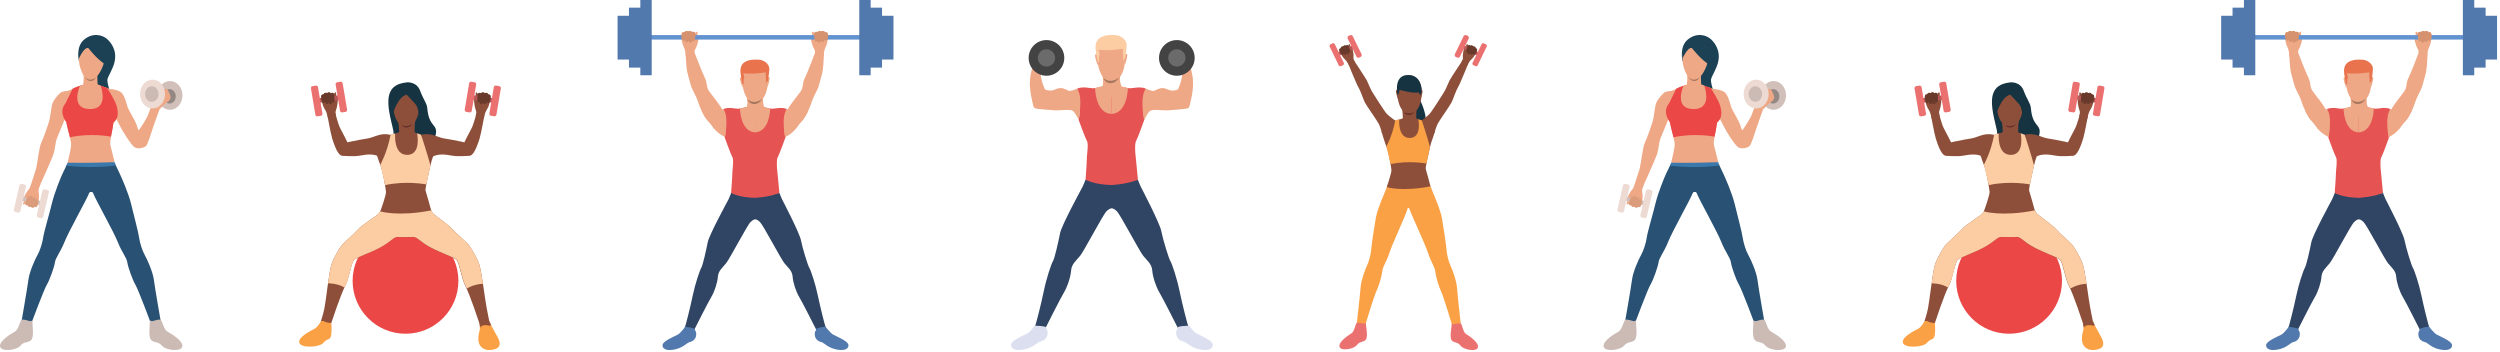 <svg width="675" height="95" viewBox="0 0 675 95" fill="none" xmlns="http://www.w3.org/2000/svg">
<path d="M652.976 14.799C652.976 14.799 653.104 13.983 652.96 13.599C652.832 13.279 652.592 12.847 652.464 12.559C652.336 12.271 651.952 10.991 651.952 10.655C651.952 10.527 652.288 9.679 652.256 9.407C652.224 9.135 652.064 8.591 652.32 8.559C652.576 8.543 652.864 8.991 652.864 8.991C652.864 8.991 652.896 8.751 653.12 8.671C653.552 8.511 653.712 8.687 653.712 8.687C653.712 8.687 653.872 8.399 654.08 8.367C654.512 8.303 654.72 8.527 654.72 8.527C654.72 8.527 654.912 8.367 655.2 8.383C655.584 8.415 655.712 8.735 655.712 8.735C655.712 8.735 656.208 8.655 656.336 8.863C656.464 9.087 656.464 9.295 656.512 9.503C656.56 9.695 656.528 11.455 655.888 12.703C655.36 13.711 655.328 15.295 655.328 15.295L652.976 14.799Z" fill="#EEA886"/>
<path d="M620.53 14.799C620.53 14.799 620.402 13.983 620.546 13.599C620.674 13.279 620.914 12.847 621.042 12.559C621.17 12.271 621.554 10.991 621.554 10.655C621.554 10.527 621.218 9.68 621.25 9.408C621.282 9.136 621.442 8.592 621.186 8.56C620.93 8.544 620.642 8.992 620.642 8.992C620.642 8.992 620.658 8.736 620.434 8.656C620.002 8.496 619.778 8.656 619.778 8.656C619.778 8.656 619.618 8.384 619.41 8.368C618.978 8.304 618.77 8.48 618.77 8.48C618.77 8.48 618.578 8.336 618.274 8.352C617.89 8.384 617.746 8.704 617.746 8.704C617.746 8.704 617.266 8.64 617.122 8.848C616.994 9.072 617.01 9.296 616.962 9.488C616.914 9.68 616.946 11.439 617.586 12.687C618.114 13.695 618.146 15.279 618.146 15.279L620.53 14.799Z" fill="#EEA886"/>
<path d="M665.887 9.471H607.843V10.687H665.887V9.471Z" fill="#6392D1"/>
<path d="M632.161 36.286C632.161 36.286 630.594 37.118 629.682 37.182C628.754 37.246 626.674 35.934 625.826 34.782C624.978 33.63 624.978 33.518 624.002 32.494C623.026 31.47 621.746 28.622 621.426 27.47C621.106 26.302 619.746 23.934 619.602 23.407C619.458 22.878 618.802 20.623 618.53 19.471C618.242 18.223 618.082 14.335 618.082 14.335L620.482 14.159C620.482 14.159 622.546 19.535 623.266 20.991C624.002 22.43 623.586 23.326 624.322 24.462C625.042 25.598 627.57 28.398 628.194 30.094C628.818 31.79 630.29 32.03 631.138 33.886C631.954 35.71 632.161 36.286 632.161 36.286Z" fill="#EEA886"/>
<path d="M641.361 36.414C641.361 36.414 642.929 37.245 643.841 37.309C644.097 37.325 644.449 37.245 644.833 37.069C644.897 37.038 644.961 37.006 645.041 36.974C646.177 36.446 647.297 35.486 647.729 34.878C648.561 33.758 648.576 33.63 649.536 32.606C650.064 32.062 650.656 31.006 651.168 29.95C651.6 29.022 651.968 28.126 652.112 27.582C652.432 26.414 653.792 24.046 653.936 23.502C654.96 19.615 655.248 20.015 655.424 14.351L653.04 14.223C653.04 14.223 651.008 19.615 650.272 21.071C649.536 22.511 649.952 23.406 649.232 24.542C648.576 25.582 646.433 27.982 645.585 29.678C645.505 29.854 645.425 30.014 645.361 30.174C645.153 30.718 644.865 31.118 644.529 31.47C643.841 32.19 642.977 32.718 642.417 33.966C641.585 35.838 641.361 36.414 641.361 36.414Z" fill="#EEA886"/>
<path d="M656.032 88.794C655.744 88.138 654.416 82.843 653.776 79.755C653.136 76.667 651.872 72.907 651.488 72.331C651.104 71.739 649.616 66.924 649.232 64.892C648.848 62.86 644.321 54.205 644.113 53.804C643.905 53.389 643.425 52.109 643.425 52.109L636.897 52.589L630.37 52.109C630.37 52.109 629.89 53.405 629.682 53.804C629.474 54.221 624.434 63.404 624.05 65.436C623.666 67.468 622.69 71.755 622.306 72.331C621.922 72.923 620.658 76.667 620.018 79.755C619.378 82.843 618.05 88.138 617.762 88.794C617.474 89.45 620.194 89.482 620.194 89.482C620.194 89.482 624.13 81.643 625.01 80.203C625.89 78.763 626.69 76.283 626.802 74.699C626.914 73.115 628.034 72.299 629.01 71.083C630.002 69.883 634.737 60.764 635.617 59.948C636.657 58.972 637.153 59.004 638.161 59.948C639.041 60.78 643.793 69.883 644.769 71.083C645.761 72.283 646.881 73.115 646.977 74.699C647.089 76.283 647.889 78.763 648.768 80.203C649.648 81.643 653.584 89.482 653.584 89.482C653.584 89.482 656.304 89.45 656.032 88.794Z" fill="#2F4563"/>
<path d="M655.824 88.17C655.824 88.17 657.168 89.93 657.936 90.346C658.704 90.762 661.504 91.914 661.968 92.874C662.288 93.546 661.856 94.858 659.152 94.426C656.464 93.994 655.536 92.538 654.72 92.362C653.904 92.186 653.008 91.562 652.96 90.362C652.912 89.162 653.392 89.386 653.296 88.938C653.184 88.506 655.824 88.17 655.824 88.17Z" fill="#5279AD"/>
<path d="M617.954 88.25C617.954 88.25 616.739 89.93 615.971 90.346C615.203 90.762 612.403 91.914 611.939 92.874C611.619 93.546 612.051 94.858 614.755 94.426C617.443 93.994 618.37 92.538 619.186 92.362C620.002 92.186 620.898 91.562 620.946 90.362C620.994 89.162 620.514 89.386 620.61 88.938C620.722 88.506 617.954 88.25 617.954 88.25Z" fill="#5279AD"/>
<path d="M645.04 37.102C644.321 34.622 645.408 29.438 645.408 29.438C644.017 28.83 642.225 29.358 641.457 29.358C640.689 29.358 638.561 28.766 638.561 28.766H636.849H635.137C635.137 28.766 633.009 29.358 632.241 29.358C631.473 29.358 629.681 28.83 628.29 29.438C628.29 29.438 629.377 34.718 628.658 37.182C628.658 37.182 630.337 41.805 630.737 42.493C631.137 43.181 630.737 45.709 630.721 46.349C630.705 47.261 630.561 49.869 630.369 52.093C630.369 52.093 632.433 53.325 636.833 53.421C641.201 53.133 643.409 52.093 643.409 52.093C643.137 49.437 642.961 47.197 642.849 46.317C642.769 45.677 642.545 43.165 642.945 42.477C643.361 41.821 645.04 37.102 645.04 37.102Z" fill="#E55353"/>
<path d="M649.632 29.326C650.336 29.39 650.752 29.662 651.232 29.822C651.2 29.87 651.184 29.934 651.152 29.982C650.656 31.038 650.048 32.094 649.52 32.638C648.592 33.614 648.544 33.774 647.808 34.782C647.216 34.782 646.721 34.83 646.481 35.006C646.001 35.326 645.425 36.398 645.137 36.958C645.025 37.182 644.961 37.342 644.961 37.342C644.961 37.342 644.945 37.246 644.913 37.07C644.769 36.206 644.337 33.454 644.689 31.358C644.817 30.606 645.041 29.934 645.409 29.454C645.409 29.454 645.505 29.502 645.665 29.566C646.049 29.726 646.753 30.014 647.152 30.046C647.696 30.062 648.56 29.23 649.632 29.326Z" fill="#EEA886"/>
<path d="M628.642 37.182C628.642 37.182 628.578 37.054 628.482 36.862C628.226 36.334 627.682 35.31 627.186 34.99C626.93 34.814 626.402 34.766 625.794 34.766C624.962 33.646 624.946 33.518 623.986 32.494C623.458 31.95 622.866 30.894 622.354 29.838C622.882 29.678 623.298 29.39 624.034 29.326C625.106 29.23 625.97 30.078 626.53 30.03C626.898 29.998 627.554 29.758 627.938 29.582C628.13 29.502 628.274 29.438 628.274 29.438C628.642 29.918 628.866 30.606 628.994 31.374C629.314 33.518 628.818 36.798 628.642 37.182Z" fill="#EEA886"/>
<path d="M639.025 25.982C639.025 25.982 638.785 27.806 639.329 28.926C639.329 28.926 639.873 31.326 637.217 31.502C634.561 31.678 634.433 29.294 634.433 29.294C634.433 29.294 635.057 28.43 634.577 26.11C634.113 23.774 639.025 25.982 639.025 25.982Z" fill="#EEA886"/>
<path d="M637.233 16.559C637.233 16.559 640.673 17.039 640.273 22.511C639.873 27.982 636.849 27.598 636.641 27.598C636.433 27.598 633.617 27.758 633.249 21.103C633.233 21.103 633.025 16.175 637.233 16.559Z" fill="#EEA886"/>
<path d="M640.241 20.959C640.241 20.959 640.609 20.543 640.753 20.959C640.897 21.375 640.321 23.166 640.273 23.31C640.273 23.31 640.209 23.47 640.113 23.39C640.017 23.294 640.241 20.959 640.241 20.959Z" fill="#EEA886"/>
<path d="M633.297 21.055C633.297 21.055 632.929 20.655 632.785 21.055C632.657 21.471 633.297 23.326 633.329 23.39C633.329 23.39 633.393 23.55 633.489 23.454C633.569 23.374 633.297 21.055 633.297 21.055Z" fill="#EEA886"/>
<path d="M640.305 21.807L639.825 22.479C639.825 22.479 639.809 21.007 639.729 20.783C639.649 20.559 639.793 19.743 639.729 19.583C639.665 19.423 637.393 20.079 633.649 19.791C633.649 19.791 634.097 21.103 633.857 21.199C633.617 21.295 633.777 22.91 633.777 22.91L633.361 22.462C633.361 22.462 632.849 19.695 632.881 19.231C632.929 18.607 632.657 15.743 637.921 16.127C638.529 16.175 639.105 16.383 639.601 16.735C640.145 17.135 640.721 17.791 640.689 18.687C640.641 19.887 640.305 21.807 640.305 21.807Z" fill="#E8734D"/>
<path d="M634.801 26.766C634.801 26.766 636.353 28.51 638.737 26.686C638.737 26.686 638.097 28.046 636.673 28.11C635.249 28.158 634.801 26.766 634.801 26.766Z" fill="#A77860"/>
<path d="M632.753 29.31C632.753 29.31 632.833 35.55 636.849 35.742V28.574C636.849 28.59 634.977 28.654 632.753 29.31Z" fill="#EEA886"/>
<path d="M640.929 29.31C640.929 29.31 640.849 35.55 636.833 35.742V28.574C636.849 28.59 638.705 28.654 640.929 29.31Z" fill="#EEA886"/>
<path d="M652.784 9.151C652.784 9.151 652.704 10.719 653.136 11.071C653.568 11.423 653.632 10.863 653.632 10.863C653.632 10.863 653.552 11.423 654.032 11.519C654.512 11.615 654.544 10.959 654.544 10.959C654.544 10.959 654.608 11.391 655.12 11.327C655.632 11.263 655.52 10.703 655.52 10.703C655.52 10.703 655.984 11.263 656.304 10.767C656.848 9.919 656.368 8.863 656.368 8.863C656.368 8.863 656.224 8.623 655.744 8.719C655.744 8.719 655.44 8.095 654.72 8.495C654.72 8.495 654 8.079 653.712 8.687C653.712 8.671 652.912 8.271 652.784 9.151Z" fill="#D6926F"/>
<path d="M620.722 9.151C620.722 9.151 620.802 10.719 620.37 11.071C619.938 11.423 619.874 10.863 619.874 10.863C619.874 10.863 619.954 11.423 619.474 11.519C618.994 11.615 618.962 10.959 618.962 10.959C618.962 10.959 618.898 11.391 618.386 11.327C617.874 11.263 617.986 10.703 617.986 10.703C617.986 10.703 617.522 11.263 617.202 10.767C616.658 9.919 617.138 8.863 617.138 8.863C617.138 8.863 617.282 8.623 617.762 8.719C617.762 8.719 618.066 8.095 618.786 8.495C618.786 8.495 619.506 8.079 619.794 8.687C619.794 8.671 620.594 8.271 620.722 9.151Z" fill="#D6926F"/>
<path d="M668.047 0H664.975V20.319H668.047V0Z" fill="#5279AD"/>
<path d="M671.119 2.064H667.775V18.255H671.119V2.064Z" fill="#5279AD"/>
<path d="M674.207 4.256H670.783V16.079H674.207V4.256Z" fill="#5279AD"/>
<path d="M608.931 0H605.859V20.319H608.931V0Z" fill="#5279AD"/>
<path d="M606.419 2.064H602.787V18.255H606.419V2.064Z" fill="#5279AD"/>
<path d="M603.155 4.256H599.715V16.079H603.155V4.256Z" fill="#5279AD"/>
<path d="M542.843 22.236C542.843 22.236 545.469 21.964 546.397 24.494C547.342 27.023 548.223 27.856 548.335 29.185C548.783 34.565 551.297 33.348 550.592 36.438C549.888 39.528 549.391 40.008 549.391 40.008L543.387 38.84L537.303 38.856C537.303 38.856 539.689 37.671 539.144 35.141C538.616 32.611 537.303 28.464 538.039 25.646C538.808 22.797 541.274 22.444 542.843 22.236Z" fill="#163342"/>
<path d="M542.459 90.107C550.346 90.107 556.74 83.713 556.74 75.825C556.74 67.938 550.346 61.544 542.459 61.544C534.571 61.544 528.177 67.938 528.177 75.825C528.177 83.713 534.571 90.107 542.459 90.107Z" fill="#EB4747"/>
<path d="M562.408 87.193C562.408 87.193 562.729 88.362 562.408 89.451C562.088 90.539 561.88 92.365 562.648 93.373C563.417 94.382 564.682 94.798 566.507 94.302C568.332 93.806 568.012 92.381 567.404 91.164C566.795 89.947 565.322 87.561 565.114 86.777C564.906 85.96 562.408 87.193 562.408 87.193Z" fill="#FAA146"/>
<path d="M562.552 88.314C562.552 88.314 563.737 88.81 565.595 87.833L565.114 86.745L562.408 87.177L562.552 88.314Z" fill="#8E4F3A"/>
<path d="M564.362 83.11C563.977 81.285 563.017 73.263 562.376 71.422C561.752 69.565 560.327 67.243 559.734 66.395C559.142 65.546 556.148 63.065 555.139 61.896C554.131 60.727 550.336 58.117 549.984 57.701C549.631 57.285 549.359 56.708 549.359 56.708C546.333 56.66 542.41 57.124 542.41 57.124C542.41 57.124 538.888 56.724 535.862 56.772C535.862 56.772 535.526 57.3 535.189 57.717C534.837 58.133 530.69 60.743 529.682 61.912C528.673 63.081 525.695 65.562 525.086 66.411C524.494 67.259 523.069 69.581 522.445 71.438C521.82 73.296 520.94 81.461 520.555 83.287C520.171 85.112 519.595 86.761 519.595 86.761C519.595 86.761 520.491 87.529 522.413 87.225C522.413 87.225 524.958 79.492 526.127 77.314C527.296 75.153 527.76 70.894 528.609 70.141C529.457 69.389 532.452 68.476 535.462 66.907C538.472 65.338 539.128 64.041 540.201 64.009C541.274 63.977 541.962 64.073 542.394 64.041C542.843 64.073 543.531 63.977 544.588 64.009C545.661 64.041 546.317 65.322 549.327 66.907C552.337 68.476 555.331 69.389 556.18 70.141C557.029 70.894 557.493 75.137 558.662 77.314C559.83 79.476 562.376 87.225 562.376 87.225C564.298 87.545 565.082 86.793 565.082 86.793C565.082 86.793 564.73 84.936 564.362 83.11Z" fill="#8E4F3A"/>
<path d="M565.594 87.834C565.594 87.834 565.482 87.994 565.082 87.93C564.666 87.866 563.705 87.465 562.552 88.314C562.552 88.314 565.466 89.499 565.594 87.834Z" fill="#FAA146"/>
<path d="M519.611 86.745C519.611 86.745 518.81 88.266 517.929 88.746C517.049 89.21 513.302 91.004 513.783 92.557C514.247 94.094 519.322 93.79 520.283 92.557C521.26 91.324 522.044 91.932 522.332 90.731C522.621 89.531 522.429 87.209 522.429 87.209C522.429 87.209 521.58 87.177 520.972 86.985C520.379 86.793 520.363 86.473 519.611 86.745Z" fill="#FAA146"/>
<path d="M563.369 76.626C560.807 76.722 559.014 77.907 559.014 77.907C558.902 77.666 558.806 77.458 558.71 77.282C557.541 75.121 557.077 70.862 556.228 70.109C555.379 69.357 552.385 68.444 549.375 66.875C546.365 65.306 545.709 64.009 544.636 63.977C543.563 63.945 542.875 64.041 542.442 64.009C541.994 64.041 541.306 63.945 540.249 63.977C539.176 64.009 538.52 65.29 535.51 66.875C532.5 68.444 529.505 69.357 528.657 70.109C527.808 70.862 527.344 75.105 526.175 77.282C526.111 77.394 526.047 77.522 525.983 77.65C524.158 76.466 521.58 76.498 521.532 76.498C521.836 74.304 522.172 72.239 522.445 71.422C523.069 69.565 524.494 67.243 525.086 66.395C525.679 65.546 528.673 63.064 529.682 61.896C530.69 60.727 534.837 58.117 535.189 57.701C535.542 57.284 535.862 56.756 535.862 56.756C538.888 56.708 542.41 57.108 542.41 57.108C542.41 57.108 546.333 56.644 549.359 56.692C549.359 56.692 549.647 57.268 549.984 57.685C550.336 58.101 554.131 60.711 555.139 61.88C556.148 63.048 559.126 65.53 559.734 66.379C560.327 67.227 561.752 69.549 562.376 71.406C562.664 72.255 563.033 74.384 563.369 76.626Z" fill="#FCCCA2"/>
<path d="M561.416 31.314C561.416 31.314 561.64 30.514 561.544 30.098C561.464 29.761 561.288 29.281 561.207 28.977C561.127 28.673 560.919 27.312 560.967 26.991C560.983 26.847 561.4 26.063 561.4 25.775C561.4 25.486 561.32 24.926 561.576 24.926C561.816 24.942 562.024 25.438 562.024 25.438C562.024 25.438 562.04 25.182 562.264 25.118C562.697 25.006 562.873 25.214 562.873 25.214C562.873 25.214 563.065 24.958 563.257 24.958C563.673 24.958 563.849 25.15 563.849 25.15C563.849 25.15 564.057 25.022 564.33 25.086C564.682 25.166 564.794 25.502 564.794 25.502C564.794 25.502 565.258 25.502 565.354 25.743C565.45 25.983 565.402 26.207 565.418 26.415C565.45 26.623 565.194 28.4 564.426 29.569C563.801 30.514 563.561 32.115 563.561 32.115L561.416 31.314Z" fill="#8E4F3A"/>
<path d="M566.756 26.638L560.096 25.6L559.906 26.819L566.566 27.857L566.756 26.638Z" fill="#B85858"/>
<path d="M561.944 25.582C561.944 25.582 561.672 27.151 562.024 27.568C562.376 27.984 562.52 27.424 562.52 27.424C562.52 27.424 562.376 27.984 562.809 28.144C563.241 28.304 563.369 27.632 563.369 27.632C563.369 27.632 563.385 28.08 563.865 28.08C564.346 28.08 564.314 27.504 564.314 27.504C564.314 27.504 564.682 28.128 565.05 27.664C565.675 26.879 565.354 25.743 565.354 25.743C565.354 25.743 565.258 25.47 564.794 25.502C564.794 25.502 564.586 24.83 563.849 25.15C563.849 25.15 563.225 24.638 562.889 25.198C562.873 25.214 562.168 24.702 561.944 25.582Z" fill="#693A2B"/>
<path d="M561.128 22.22L560.231 22.06C559.959 22.012 559.687 22.204 559.639 22.476L558.438 29.617C558.39 29.889 558.582 30.162 558.854 30.21L559.751 30.354C560.023 30.402 560.295 30.21 560.343 29.937L561.544 22.797C561.592 22.524 561.416 22.268 561.128 22.22Z" fill="#EB7171"/>
<path d="M567.788 23.261L566.891 23.101C566.619 23.053 566.347 23.245 566.299 23.517L565.098 30.658C565.05 30.93 565.242 31.202 565.514 31.25L566.411 31.395C566.683 31.442 566.955 31.25 567.003 30.978L568.204 23.837C568.252 23.565 568.06 23.309 567.788 23.261Z" fill="#EB7171"/>
<path d="M523.71 31.363C523.71 31.363 523.485 30.498 523.581 30.082C523.661 29.745 523.838 29.265 523.918 28.961C523.998 28.657 524.206 27.296 524.158 26.976C524.142 26.831 523.726 26.047 523.726 25.759C523.726 25.47 523.806 24.91 523.549 24.91C523.309 24.926 523.101 25.422 523.101 25.422C523.101 25.422 523.085 25.166 522.861 25.102C522.429 24.99 522.252 25.198 522.252 25.198C522.252 25.198 522.06 24.942 521.868 24.942C521.452 24.942 521.276 25.134 521.276 25.134C521.276 25.134 521.068 25.006 520.795 25.07C520.443 25.15 520.331 25.486 520.331 25.486C520.331 25.486 519.867 25.486 519.771 25.727C519.675 25.967 519.723 26.191 519.707 26.399C519.675 26.607 519.931 28.384 520.699 29.553C521.324 30.498 521.564 32.099 521.564 32.099L523.71 31.363Z" fill="#8E4F3A"/>
<path d="M518.574 27.86L525.235 26.822L525.045 25.604L518.385 26.642L518.574 27.86Z" fill="#B85858"/>
<path d="M523.181 25.582C523.181 25.582 523.453 27.151 523.101 27.568C522.749 27.984 522.605 27.424 522.605 27.424C522.605 27.424 522.749 27.984 522.316 28.144C521.884 28.304 521.756 27.632 521.756 27.632C521.756 27.632 521.74 28.08 521.26 28.08C520.779 28.08 520.811 27.504 520.811 27.504C520.811 27.504 520.443 28.128 520.075 27.664C519.45 26.879 519.771 25.743 519.771 25.743C519.771 25.743 519.867 25.47 520.331 25.502C520.331 25.502 520.539 24.83 521.276 25.15C521.276 25.15 521.9 24.638 522.236 25.198C522.252 25.214 522.957 24.702 523.181 25.582Z" fill="#693A2B"/>
<path d="M523.998 22.22L524.894 22.06C525.166 22.012 525.439 22.204 525.487 22.476L526.687 29.617C526.736 29.889 526.543 30.162 526.271 30.21L525.375 30.354C525.102 30.402 524.83 30.21 524.782 29.937L523.581 22.797C523.533 22.524 523.725 22.268 523.998 22.22Z" fill="#EB7171"/>
<path d="M517.337 23.261L518.234 23.117C518.506 23.069 518.778 23.261 518.826 23.533L520.027 30.674C520.075 30.946 519.883 31.218 519.611 31.267L518.714 31.411C518.442 31.459 518.17 31.267 518.122 30.994L516.921 23.853C516.873 23.565 517.065 23.309 517.337 23.261Z" fill="#EB7171"/>
<path d="M540.553 33.044C540.553 33.044 540.857 35.317 540.713 36.886C540.553 38.456 545.004 37.303 545.004 37.303C545.004 37.303 544.732 33.908 545.116 32.675C545.501 31.459 540.553 33.044 540.553 33.044Z" fill="#8E4F3A"/>
<path d="M544.908 35.717C544.908 35.717 546.141 36.294 546.654 36.39C547.166 36.47 550.592 39.256 550.704 39.544C550.816 39.832 549.904 42.186 549.552 43.275C549.199 44.363 547.726 50.944 547.854 51.408C547.998 51.873 549.295 56.356 549.391 56.804C540.457 58.565 535.654 57.076 535.654 57.076C535.654 57.076 537.255 52.657 537.191 51.792C537.127 50.928 536.294 46.044 535.702 44.667C535.094 43.291 534.101 39.816 534.101 39.816C534.101 39.816 538.008 36.774 538.12 36.566C538.232 36.358 540.377 35.941 540.729 35.685L544.908 35.717Z" fill="#8E4F3A"/>
<path d="M546.669 36.39C546.669 36.39 548.559 42.202 549.199 44.684C549.199 44.684 548.206 49.119 548.094 49.791C548.094 49.791 542.539 48.718 536.967 49.983C536.967 49.983 535.766 44.764 535.654 44.476C535.654 44.476 537.559 41.081 538.408 36.438C538.408 36.438 539.128 36.006 539.657 36.07C539.657 36.07 539.128 41.882 542.955 41.818C546.782 41.754 545.597 36.006 545.597 36.006C545.597 36.006 546.269 36.182 546.669 36.39Z" fill="#FCCCA2"/>
<path d="M546.669 36.39C546.669 36.39 548.286 35.846 550.528 36.662C552.77 37.479 552.513 37.303 554.883 37.719C557.253 38.151 558.341 38.44 558.341 38.44C558.341 38.44 559.654 35.75 560.263 34.693C560.823 33.716 561.624 30.546 561.624 30.546L563.785 30.978C563.785 30.978 562.905 35.926 562.472 37.351C561.271 41.289 560.359 42.042 559.67 42.074C558.982 42.09 556.548 42.33 554.835 41.994C553.234 41.69 551.313 41.498 549.952 42.218L546.669 36.39Z" fill="#8E4F3A"/>
<path d="M538.392 36.422C538.392 36.422 536.839 35.846 534.597 36.662C532.355 37.479 532.612 37.303 530.242 37.719C527.872 38.151 526.784 38.44 526.784 38.44C526.784 38.44 525.471 35.75 524.862 34.693C524.302 33.716 523.501 30.546 523.501 30.546L521.34 30.978C521.34 30.978 522.22 35.926 522.653 37.351C523.854 41.289 524.766 42.042 525.455 42.074C526.143 42.09 528.577 42.33 530.29 41.994C531.891 41.69 533.812 41.498 535.173 42.218L538.392 36.422Z" fill="#8E4F3A"/>
<path d="M543.179 23.709C543.179 23.709 546.653 24.206 546.141 29.329C545.629 34.453 542.571 34.036 542.362 34.036C542.154 34.036 539.288 34.148 539.048 27.888C539.048 27.904 538.936 23.277 543.179 23.709Z" fill="#8E4F3A"/>
<path d="M542.779 25.567C542.779 25.567 544.396 27.264 545.148 28.128C545.901 28.993 545.981 30.658 545.981 30.658C545.981 30.658 547.246 29.105 546.717 27.312C546.189 25.502 544.94 21.996 541.754 23.085C538.584 24.157 538.456 28.913 538.84 31.266C538.856 31.25 540.281 26.063 542.779 25.567Z" fill="#163342"/>
<path d="M541.418 33.812C541.418 33.812 542.891 34.517 544.332 33.476C544.332 33.476 543.932 34.309 542.875 34.421C541.818 34.533 541.418 33.812 541.418 33.812Z" fill="#633029"/>
<path d="M454.286 16.471C454.286 16.471 453.319 12.621 455.709 10.669C458.08 8.717 460.726 9.41 462.04 10.669C463.353 11.928 464.977 14.464 463.463 18.076C461.948 21.689 461.62 20.831 462.295 23.495C462.97 26.159 463.791 28.001 462.441 29.206C461.091 30.41 459.029 30.099 458.829 28.585C458.628 27.071 458.464 21.689 458.318 20.904C458.19 20.101 454.286 16.471 454.286 16.471Z" fill="#1C4154"/>
<path d="M459.522 22.929C459.522 22.929 462.277 24.006 463.28 24.134C464.284 24.261 463.919 27.253 463.919 27.253C463.919 27.253 464.63 29.315 464.594 30.665C464.521 32.471 463.682 32.964 463.609 33.092C463.536 33.219 462.806 37.507 462.733 38.255C462.66 39.003 462.934 39.952 463.116 40.572C463.299 41.265 463.919 43.82 463.919 43.82C463.919 43.82 458.847 45.352 451.202 43.966C451.202 43.966 451.695 41.995 451.877 41.01C451.969 40.481 452.261 39.459 452.133 38.492C452.005 37.525 450.929 33.438 450.892 33.037C450.856 32.654 448.758 30.501 450.637 27.947C450.637 27.947 451.129 25.283 451.257 24.571C451.257 24.571 454.541 23.075 455.399 22.948C456.293 22.802 459.522 22.929 459.522 22.929Z" fill="#EEA886"/>
<path d="M463.299 24.133C463.299 24.133 464.63 24.17 465.634 24.9C466.637 25.63 467.312 28.603 467.477 29.078C467.641 29.57 469.502 32.636 469.812 33.602C470.122 34.569 470.304 35.19 470.45 35.135C470.596 35.08 472.53 32.033 472.841 31.304C473.169 30.464 474.501 26.815 474.501 26.815L475.906 29.424L475.997 29.643C475.997 29.643 474.647 33.31 474.227 34.624C473.807 35.938 472.841 39.021 472.384 39.441C471.928 39.86 470.14 40.444 469.192 39.678C468.243 38.93 466.035 35.39 465.47 34.205C464.904 33.019 463.809 31.085 463.809 31.085C463.809 31.085 462.04 25.374 463.299 24.133Z" fill="#EEA886"/>
<path d="M451.257 24.553C451.257 24.553 449.852 24.535 449.195 25.119C448.539 25.703 447.298 27.107 447.006 28.348C446.714 29.589 446.55 31.833 446.148 33.037C445.765 34.259 444.671 37.397 444.105 38.529C443.539 39.678 443.029 44.44 442.7 45.589C442.354 46.739 441.113 50.533 441.113 50.533L443.083 51.537C443.083 51.537 447.097 42.725 447.48 41.393C447.863 40.061 447.936 38.419 448.301 37.434C448.666 36.43 450.272 32.781 450.509 32.07C450.783 31.395 453.519 24.863 451.257 24.553Z" fill="#EEA886"/>
<path d="M451.002 44.495C451.002 44.495 450.308 45.918 449.852 46.885C449.396 47.852 447.699 51.975 447.006 54.821C446.331 57.667 444.817 62.684 444.634 64.108C444.434 65.531 443.758 67.702 443.102 68.833C442.445 69.982 440.912 73.358 440.639 75.547C440.365 77.736 438.668 87.406 438.668 87.406C438.668 87.406 439.635 88.318 441.46 87.224C441.46 87.224 444.835 78.174 445.619 76.861C446.404 75.547 447.626 72.099 447.809 70.822C447.973 69.544 449.25 68.176 450.418 65.257C451.585 62.338 456.311 54 456.968 52.285C456.968 52.285 457.187 51.592 457.843 51.811L457.588 44.44L451.002 44.495Z" fill="#285173"/>
<path d="M464.119 44.403C464.119 44.403 464.867 45.936 465.305 46.903C465.761 47.87 467.659 52.157 468.352 55.004C469.027 57.85 470.341 62.703 470.523 64.144C470.724 65.567 471.399 67.738 472.056 68.87C472.713 70.019 474.245 73.394 474.519 75.584C474.793 77.773 476.489 87.443 476.489 87.443C476.489 87.443 475.522 88.355 473.698 87.26C473.698 87.26 470.323 78.211 469.538 76.897C468.754 75.584 467.531 72.135 467.349 70.858C467.185 69.581 465.907 68.213 464.74 65.293C463.572 62.374 458.847 54.036 458.19 52.322C458.19 52.322 458.026 51.574 457.259 51.865L450.947 44.586L464.119 44.403Z" fill="#285173"/>
<path d="M455.161 12.165C455.161 12.165 453.611 14.628 454.578 18.076C455.545 21.524 456.949 21.725 458.099 21.378C459.485 20.959 460.835 18.04 461.054 16.744C461.273 15.449 462.149 12.329 458.792 11.928C457.26 11.745 455.709 11.8 455.161 12.165Z" fill="#EEA886"/>
<path d="M459.248 20.375C459.248 20.375 459.23 24.115 459.741 25.155C460.252 26.195 455.125 25.557 455.125 25.557C455.125 25.557 455.745 21.324 455.526 20.32C455.307 19.299 459.248 20.375 459.248 20.375Z" fill="#EEA886"/>
<path d="M454.267 15.814C454.267 15.814 455.545 12.822 456.785 12.931C456.785 12.931 459.23 16.124 461.383 17.365C461.383 17.365 464.028 13.022 457.807 11.143C457.807 11.125 454.03 9.647 454.267 15.814Z" fill="#1C4154"/>
<path d="M455.782 20.667C455.782 20.667 456.603 21.652 457.497 21.506C458.391 21.36 458.902 20.904 458.902 20.904C458.902 20.904 458.482 21.889 457.406 21.889C456.457 21.871 455.782 20.667 455.782 20.667Z" fill="#A77860"/>
<path d="M461.93 23.787C461.93 23.787 463.536 26.396 463.919 27.253C463.919 27.253 466.017 31.231 463.609 33.092C463.609 33.092 463.353 35.172 462.934 36.905C462.934 36.905 457.606 35.81 451.841 37.069C451.841 37.069 450.892 33.493 450.892 33.019C450.892 33.019 448.63 30.245 450.637 27.928C450.637 27.928 452.425 24.316 452.571 23.969C452.589 23.969 456.657 21.379 461.93 23.787Z" fill="#EB4747"/>
<path d="M478.861 29.643C480.725 29.643 482.236 27.904 482.236 25.757C482.236 23.611 480.725 21.871 478.861 21.871C476.997 21.871 475.486 23.611 475.486 25.757C475.486 27.904 476.997 29.643 478.861 29.643Z" fill="#D1C0BA"/>
<path d="M478.734 27.965C479.671 27.965 480.43 27.091 480.43 26.013C480.43 24.935 479.671 24.061 478.734 24.061C477.796 24.061 477.037 24.935 477.037 26.013C477.037 27.091 477.796 27.965 478.734 27.965Z" fill="#948884"/>
<path d="M475.979 29.643C475.979 29.643 477.092 28.293 477.767 27.873C478.423 27.454 479.117 26.834 479.025 26.195C478.952 25.538 478.259 24.024 477.84 23.969C477.42 23.914 475.851 24.444 475.851 24.444L474.483 26.834L475.979 29.643Z" fill="#EEA886"/>
<path d="M474.154 29.279C476.018 29.279 477.529 27.539 477.529 25.392C477.529 23.246 476.018 21.506 474.154 21.506C472.29 21.506 470.779 23.246 470.779 25.392C470.779 27.539 472.29 29.279 474.154 29.279Z" fill="#EDDAD3"/>
<path d="M473.953 27.491C474.961 27.491 475.778 26.551 475.778 25.392C475.778 24.234 474.961 23.294 473.953 23.294C472.946 23.294 472.129 24.234 472.129 25.392C472.129 26.551 472.946 27.491 473.953 27.491Z" fill="#CCBBB5"/>
<path d="M454.559 23.148C454.559 23.148 451.786 29.279 457.077 29.443C462.386 29.607 460.325 23.714 460.179 23.148C460.179 23.148 457.989 21.78 454.559 23.148Z" fill="#EEA886"/>
<path d="M441.752 86.475C441.752 86.475 441.46 86.749 441.04 86.694C440.62 86.64 439.416 86.129 438.869 86.348C438.34 86.567 438.048 88.957 436.99 89.54C435.95 90.124 432.812 91.949 432.976 93.5C433.14 95.069 437.373 94.649 438.467 93.354C439.562 92.058 440.511 92.697 441.387 91.803C442.281 90.891 441.606 87.369 441.752 86.475Z" fill="#CCBBB5"/>
<path d="M473.406 86.457C473.406 86.457 473.716 86.749 474.136 86.694C474.555 86.64 475.76 86.129 476.307 86.348C476.836 86.567 477.128 88.957 478.186 89.54C479.226 90.124 482.364 91.949 482.2 93.5C482.036 95.069 477.803 94.649 476.708 93.354C475.614 92.058 474.665 92.697 473.789 91.803C472.895 90.891 473.534 87.351 473.406 86.457Z" fill="#CCBBB5"/>
<path d="M451.202 43.929C451.202 43.929 457.004 44.057 463.919 43.783L464.229 44.641C464.229 44.641 459.12 45.607 450.874 44.75L451.202 43.929Z" fill="#3B78AB"/>
<path d="M441.624 49.749C441.624 49.749 441.204 50.187 441.077 50.57C440.967 50.88 440.584 51.3 440.401 51.537C440.219 51.774 439.562 52.887 439.471 53.179C439.434 53.307 439.526 54.146 439.416 54.401C439.307 54.639 439.051 55.113 439.27 55.204C439.489 55.277 439.854 54.931 439.854 54.931C439.854 54.931 439.781 55.168 439.945 55.295C440.274 55.551 440.511 55.423 440.511 55.423C440.511 55.423 440.584 55.715 440.748 55.77C441.113 55.916 441.332 55.806 441.332 55.806C441.332 55.806 441.46 55.989 441.733 56.025C442.08 56.08 442.281 55.825 442.281 55.825C442.281 55.825 442.682 56.007 442.864 55.825C443.047 55.642 443.065 55.441 443.156 55.259C443.248 55.095 443.686 53.435 443.43 52.157C443.175 50.862 443.904 49.786 443.904 49.786L441.624 49.749Z" fill="#EEA886"/>
<path d="M444.665 54.434L438.476 52.941L438.202 54.077L444.392 55.569L444.665 54.434Z" fill="#D1C0BA"/>
<path d="M439.799 54.767C439.799 54.767 440.128 53.289 440.584 53.051C441.04 52.814 440.967 53.362 440.967 53.362C440.967 53.362 441.04 52.833 441.478 52.851C441.916 52.869 441.788 53.489 441.788 53.489C441.788 53.489 441.952 53.106 442.372 53.27C442.791 53.435 442.554 53.927 442.554 53.927C442.554 53.927 443.102 53.508 443.248 54.055C443.503 54.967 442.828 55.843 442.828 55.843C442.828 55.843 442.645 56.044 442.244 55.843C442.244 55.843 441.824 56.354 441.295 55.825C441.295 55.825 440.566 56.044 440.474 55.423C440.493 55.423 439.69 55.624 439.799 54.767Z" fill="#DB9C7C"/>
<path d="M437.829 57.393L437.117 57.229C436.826 57.156 436.643 56.864 436.716 56.572L438.212 50.041C438.285 49.749 438.577 49.566 438.869 49.639L439.58 49.804C439.872 49.877 440.055 50.169 439.982 50.46L438.486 56.992C438.413 57.284 438.121 57.466 437.829 57.393Z" fill="#EDDAD3"/>
<path d="M444.014 58.89L443.302 58.725C443.01 58.652 442.828 58.361 442.901 58.069L444.397 51.537C444.47 51.245 444.762 51.063 445.054 51.136L445.765 51.3C446.057 51.373 446.24 51.665 446.167 51.957L444.652 58.47C444.598 58.762 444.306 58.944 444.014 58.89Z" fill="#EDDAD3"/>
<path d="M383.419 26.968C383.419 26.968 386.097 32.61 384.256 32.945C381.728 33.414 380.706 28.743 380.706 28.743L383.419 26.968Z" fill="#163342"/>
<path d="M383.904 32.527C383.904 32.527 385.344 31.388 385.963 30.769C386.583 30.149 389.295 25.796 389.848 24.942C390.4 24.089 391.019 22.431 391.388 21.695C391.756 20.975 395.456 15.416 395.456 15.416L396.879 16.019C396.879 16.019 394.334 22.448 393.681 23.519C393.028 24.591 392.392 26.767 391.89 27.705C391.388 28.659 388.692 32.46 388.224 33.33C387.755 34.201 387.303 35.908 387.303 35.908C387.303 35.908 383.251 34.887 383.904 32.527Z" fill="#8E4F3A"/>
<path d="M378.597 29.647C378.597 29.647 378.865 31.622 378.731 32.979C378.597 34.335 382.448 33.347 382.448 33.347C382.448 33.347 382.23 30.384 382.565 29.329C382.9 28.257 378.597 29.647 378.597 29.647Z" fill="#8E4F3A"/>
<path d="M374.729 49.804C374.729 49.804 374.21 51.093 373.876 51.964C373.541 52.835 371.9 56.417 371.448 58.945C370.996 61.49 370.326 66.078 370.226 67.35C370.125 68.622 369.657 70.548 369.138 71.586C368.635 72.624 367.497 75.671 367.363 77.596C367.229 79.538 366.241 88.11 366.241 88.11C366.241 88.11 367.112 88.863 368.602 87.825C368.602 87.825 371.046 79.722 371.666 78.534C372.268 77.345 373.156 74.248 373.239 73.126C373.323 72.004 374.344 70.732 375.198 68.12C376.052 65.508 379.635 57.991 379.986 56.501C379.986 56.501 380.02 55.831 380.907 55.965L380.338 49.503L374.729 49.804Z" fill="#FAA146"/>
<path d="M386.064 49.838C386.064 49.838 386.616 51.211 386.951 52.098C387.286 52.968 388.91 56.551 389.362 59.096C389.797 61.641 390.467 66.228 390.567 67.501C390.668 68.773 391.136 70.698 391.639 71.736C392.141 72.774 393.279 75.821 393.397 77.763C393.514 79.706 394.502 88.277 394.502 88.277C394.502 88.277 393.631 89.031 392.141 87.993C392.141 87.993 389.697 79.873 389.094 78.684C388.491 77.496 387.604 74.398 387.52 73.276C387.436 72.155 386.415 70.882 385.561 68.271C384.708 65.659 381.091 58.092 380.606 56.551C380.606 56.551 380.505 55.898 379.836 56.099L374.796 49.403L386.064 49.838Z" fill="#FAA146"/>
<path d="M368.803 87.156C368.803 87.156 368.568 87.407 368.217 87.373C367.865 87.357 366.794 86.972 366.359 87.189C365.906 87.407 365.773 89.449 364.902 89.985C364.031 90.538 361.436 92.229 361.654 93.551C361.872 94.891 365.454 94.321 366.342 93.183C367.212 92.028 368.049 92.53 368.753 91.726C369.473 90.906 368.736 87.926 368.803 87.156Z" fill="#EB7171"/>
<path d="M391.94 87.323C391.94 87.323 392.174 87.557 392.526 87.541C392.878 87.524 393.949 87.139 394.384 87.356C394.836 87.574 394.97 89.617 395.824 90.169C396.695 90.722 399.273 92.413 399.055 93.735C398.838 95.075 395.255 94.505 394.368 93.35C393.497 92.195 392.66 92.697 391.957 91.877C391.287 91.056 392.024 88.093 391.94 87.323Z" fill="#EB7171"/>
<path d="M377.425 24.423C377.425 24.423 377.073 24.005 376.939 24.423C376.805 24.842 377.241 26.114 377.291 26.298C377.291 26.298 377.509 27.002 377.592 26.918C377.676 26.834 377.425 24.423 377.425 24.423Z" fill="#8E4F3A"/>
<path d="M383.569 24.474C383.569 24.474 383.921 24.055 384.055 24.474C384.189 24.892 383.753 26.165 383.703 26.349C383.703 26.349 383.486 27.052 383.402 26.968C383.335 26.884 383.569 24.474 383.569 24.474Z" fill="#8E4F3A"/>
<path d="M381.058 20.372C381.058 20.372 384.289 20.874 383.82 25.947C383.352 31.037 380.505 30.635 380.305 30.618C380.12 30.618 377.442 30.718 377.207 24.524C377.207 24.541 377.107 19.953 381.058 20.372Z" fill="#8E4F3A"/>
<path d="M377.827 24.239C377.827 24.239 381.409 25.311 383.134 24.959C383.134 24.959 383.251 25.595 383.485 25.629C383.737 25.662 383.854 24.424 383.854 24.424C383.854 24.424 383.937 20.288 380.204 20.255C376.471 20.221 377.224 24.742 377.224 24.742L377.274 25.512C377.274 25.495 377.81 25.713 377.827 24.239Z" fill="#163342"/>
<path d="M379.032 30.149C379.032 30.149 380.171 31.221 381.895 30.233C381.895 30.233 381.376 31.087 380.405 31.07C379.434 31.053 379.032 30.149 379.032 30.149Z" fill="#633029"/>
<path d="M382.381 31.957C382.381 31.957 383.452 32.459 383.904 32.543C384.356 32.61 387.319 35.038 387.42 35.289C387.52 35.54 386.717 37.583 386.415 38.537C386.114 39.491 384.825 45.183 384.942 45.585C385.059 45.987 386.181 49.988 386.231 50.306C378.48 51.83 374.428 50.524 374.428 50.524C374.428 50.524 375.734 46.657 375.684 45.903C375.633 45.15 374.914 40.914 374.395 39.726C373.876 38.537 373.005 35.507 373.005 35.507C373.005 35.507 376.387 32.861 376.487 32.694C376.588 32.526 378.279 32.192 378.748 31.957H382.381Z" fill="#8E4F3A"/>
<path d="M376.705 32.56C376.705 32.56 375.081 31.388 374.462 30.769C373.842 30.149 371.13 25.796 370.577 24.942C370.025 24.089 369.405 22.431 369.037 21.695C368.669 20.991 364.986 15.433 364.986 15.433L363.562 16.036C363.562 16.036 366.107 22.465 366.76 23.536C367.413 24.608 368.049 26.784 368.552 27.722C369.054 28.676 371.749 32.476 372.218 33.347C372.687 34.218 373.139 35.925 373.139 35.925C373.139 35.925 377.358 34.921 376.705 32.56Z" fill="#8E4F3A"/>
<path d="M383.904 32.526C383.904 32.526 385.545 37.566 386.097 39.725C386.097 39.725 385.243 43.576 385.126 44.162C385.126 44.162 380.305 43.225 375.466 44.33C375.466 44.33 374.428 39.792 374.328 39.541C374.328 39.541 375.985 36.595 376.705 32.577C376.705 32.577 377.324 32.208 377.793 32.259C377.793 32.259 377.341 37.298 380.656 37.248C383.971 37.197 382.95 32.208 382.95 32.208C382.95 32.208 383.552 32.359 383.904 32.526Z" fill="#FAA146"/>
<path d="M365.806 16.672C365.806 16.672 365.454 16.136 365.438 15.801C365.421 15.533 365.454 15.132 365.454 14.88C365.454 14.629 365.304 13.558 365.203 13.307C365.17 13.206 364.668 12.687 364.601 12.486C364.534 12.269 364.467 11.817 364.282 11.884C364.098 11.951 364.048 12.369 364.048 12.369C364.048 12.369 363.981 12.185 363.797 12.185C363.445 12.202 363.362 12.386 363.362 12.386C363.362 12.386 363.161 12.235 363.027 12.286C362.709 12.369 362.625 12.57 362.625 12.57C362.625 12.57 362.441 12.52 362.24 12.637C361.989 12.771 361.989 13.056 361.989 13.056C361.989 13.056 361.637 13.156 361.604 13.357C361.587 13.558 361.671 13.725 361.704 13.876C361.738 14.043 362.324 15.332 363.161 16.052C363.814 16.655 364.316 17.827 364.316 17.827L365.806 16.672Z" fill="#8E4F3A"/>
<path d="M361.124 15.226L365.957 12.955L365.545 12.076L360.711 14.347L361.124 15.226Z" fill="#B85858"/>
<path d="M364.132 12.47C364.132 12.47 364.684 13.608 364.517 13.993C364.333 14.395 364.115 13.993 364.115 13.993C364.115 13.993 364.349 14.378 364.048 14.596C363.747 14.813 363.512 14.328 363.512 14.328C363.512 14.328 363.613 14.68 363.244 14.78C362.876 14.88 362.776 14.445 362.776 14.445C362.776 14.445 362.642 15.014 362.257 14.73C361.604 14.261 361.604 13.34 361.604 13.34C361.604 13.34 361.621 13.123 361.989 13.039C361.989 13.039 361.989 12.486 362.625 12.553C362.625 12.553 362.993 12.018 363.378 12.369C363.345 12.403 363.763 11.85 364.132 12.47Z" fill="#693A2B"/>
<path d="M364.148 9.674L364.5 9.506C364.785 9.372 365.119 9.49 365.253 9.774L367.614 14.629C367.748 14.914 367.631 15.249 367.346 15.383L366.994 15.55C366.71 15.684 366.375 15.567 366.241 15.282L363.88 10.427C363.747 10.143 363.864 9.808 364.148 9.674Z" fill="#EB7171"/>
<path d="M359.21 11.984L359.796 11.699C360.013 11.599 360.281 11.683 360.382 11.9L362.843 16.99C362.943 17.207 362.859 17.475 362.642 17.576L362.056 17.86C361.838 17.961 361.57 17.877 361.47 17.66L359.009 12.587C358.892 12.352 358.992 12.101 359.21 11.984Z" fill="#EB7171"/>
<path d="M394.619 16.672C394.619 16.672 394.971 16.136 394.987 15.801C395.004 15.533 394.971 15.132 394.971 14.88C394.971 14.629 395.121 13.558 395.222 13.307C395.255 13.206 395.757 12.687 395.824 12.486C395.891 12.269 395.958 11.817 396.143 11.884C396.327 11.951 396.377 12.369 396.377 12.369C396.377 12.369 396.444 12.185 396.628 12.185C396.98 12.202 397.063 12.386 397.063 12.386C397.063 12.386 397.264 12.235 397.398 12.286C397.716 12.369 397.8 12.57 397.8 12.57C397.8 12.57 397.984 12.52 398.185 12.637C398.436 12.771 398.436 13.056 398.436 13.056C398.436 13.056 398.788 13.156 398.821 13.357C398.838 13.558 398.754 13.725 398.721 13.876C398.687 14.043 398.101 15.332 397.264 16.052C396.578 16.638 396.076 17.81 396.076 17.81L394.619 16.672Z" fill="#8E4F3A"/>
<path d="M399.71 14.353L394.877 12.082L394.464 12.961L399.298 15.232L399.71 14.353Z" fill="#B85858"/>
<path d="M396.293 12.47C396.293 12.47 395.741 13.608 395.908 13.993C396.092 14.395 396.31 13.993 396.31 13.993C396.31 13.993 396.075 14.378 396.377 14.596C396.678 14.813 396.913 14.328 396.913 14.328C396.913 14.328 396.812 14.68 397.18 14.78C397.549 14.88 397.649 14.445 397.649 14.445C397.649 14.445 397.783 15.014 398.168 14.73C398.821 14.261 398.821 13.34 398.821 13.34C398.821 13.34 398.804 13.123 398.436 13.039C398.436 13.039 398.436 12.486 397.8 12.553C397.8 12.553 397.432 12.018 397.047 12.369C397.08 12.403 396.661 11.85 396.293 12.47Z" fill="#693A2B"/>
<path d="M396.276 9.674L395.925 9.506C395.64 9.372 395.305 9.49 395.171 9.774L392.811 14.629C392.677 14.914 392.794 15.249 393.079 15.383L393.43 15.55C393.715 15.684 394.05 15.567 394.184 15.282L396.544 10.427C396.678 10.143 396.561 9.808 396.276 9.674Z" fill="#EB7171"/>
<path d="M401.215 11.984L400.629 11.699C400.412 11.599 400.144 11.683 400.043 11.9L397.582 16.99C397.482 17.207 397.566 17.475 397.783 17.576L398.369 17.86C398.587 17.961 398.855 17.877 398.955 17.66L401.416 12.57C401.533 12.352 401.433 12.101 401.215 11.984Z" fill="#EB7171"/>
<path d="M307.225 48.518C307.225 48.518 307.752 49.923 307.981 50.363C308.209 50.802 313.127 60.199 313.549 62.395C313.97 64.591 315.569 69.825 315.991 70.458C316.412 71.09 317.782 75.165 318.467 78.52C319.152 81.876 320.61 87.62 320.909 88.322C321.208 89.025 318.274 89.06 318.274 89.06C318.274 89.06 314.006 80.558 313.057 78.995C312.109 77.431 311.23 74.744 311.107 73.022C310.984 71.301 309.772 70.405 308.701 69.105C307.629 67.805 302.482 57.916 301.534 57.02C300.585 56.124 299.988 56.194 299.988 56.194V49.028L307.225 48.518Z" fill="#2F4563"/>
<path d="M293.085 48.518C293.085 48.518 292.558 49.923 292.329 50.363C292.101 50.802 286.638 60.779 286.216 62.975C285.795 65.171 284.741 69.825 284.319 70.458C283.898 71.09 282.528 75.165 281.843 78.52C281.158 81.876 279.7 87.62 279.401 88.322C279.102 89.025 282.036 89.06 282.036 89.06C282.036 89.06 286.304 80.558 287.253 78.995C288.201 77.431 289.08 74.744 289.203 73.022C289.326 71.301 290.538 70.405 291.609 69.105C292.681 67.805 297.827 57.916 298.776 57.02C299.725 56.124 300.339 56.194 300.339 56.194L300.322 49.028L293.085 48.518Z" fill="#2F4563"/>
<path d="M321.102 87.936C321.102 87.936 322.156 89.534 322.982 89.991C323.807 90.43 326.846 91.695 327.356 92.731C327.707 93.452 327.233 94.892 324.299 94.418C321.383 93.944 320.382 92.363 319.486 92.187C318.608 92.011 317.642 91.326 317.571 90.026C317.519 88.727 318.046 88.955 317.94 88.481C317.817 87.989 321.102 87.936 321.102 87.936Z" fill="#DBDFF0"/>
<path d="M279.331 87.936C279.331 87.936 278.277 89.534 277.451 89.991C276.626 90.43 273.587 91.695 273.077 92.731C272.726 93.452 273.2 94.892 276.134 94.418C279.05 93.944 280.051 92.363 280.947 92.187C281.825 92.011 282.791 91.326 282.844 90.026C282.897 88.727 282.37 88.955 282.475 88.481C282.616 87.989 279.331 87.936 279.331 87.936Z" fill="#DBDFF0"/>
<path d="M308.999 32.235C308.226 29.547 309.386 23.926 309.386 23.926C307.875 23.276 305.925 23.838 305.1 23.838C304.256 23.838 301.973 23.206 301.973 23.206H300.111H298.249C298.249 23.206 295.948 23.838 295.122 23.838C294.279 23.838 292.347 23.259 290.836 23.926C290.836 23.926 292.013 29.653 291.223 32.34C291.223 32.34 293.049 37.364 293.489 38.102C293.928 38.839 293.489 41.597 293.471 42.282C293.453 43.266 293.295 46.094 293.102 48.518C293.102 48.518 295.333 49.853 300.111 49.959C304.854 49.66 307.243 48.518 307.243 48.518C306.944 45.637 306.751 43.196 306.628 42.265C306.54 41.58 306.294 38.857 306.733 38.102C307.172 37.346 308.999 32.235 308.999 32.235Z" fill="#E55353"/>
<path d="M309.386 23.926C309.386 23.926 310.668 24.523 311.283 24.558C311.88 24.594 312.829 23.68 313.988 23.786C315.147 23.891 315.587 24.506 316.676 24.453C317.765 24.4 318.134 24.172 318.221 23.768C318.292 23.364 319.679 20.905 319.1 17.515C318.52 14.124 320.154 15.161 320.154 15.161C320.154 15.161 321.752 18.042 322.068 21.238C322.384 24.436 321.383 27.545 321.331 27.984C321.295 28.423 321.049 29.055 320.751 29.231C320.452 29.407 316.64 29.723 315.323 29.793C314.006 29.863 311.283 29.424 310.563 29.916C309.825 30.408 308.912 32.446 308.912 32.446C308.912 32.446 307.647 26.174 309.386 23.926Z" fill="#EEA886"/>
<path d="M290.801 23.926C290.801 23.926 289.519 24.523 288.904 24.558C288.307 24.594 287.358 23.68 286.199 23.786C285.04 23.891 284.6 24.506 283.511 24.453C282.422 24.4 282.053 24.172 281.966 23.768C281.895 23.364 280.508 20.905 281.087 17.515C281.667 14.124 280.033 15.161 280.033 15.161C280.033 15.161 278.435 18.042 278.119 21.238C277.802 24.436 278.804 27.545 278.856 27.984C278.892 28.423 279.137 29.055 279.436 29.231C279.735 29.407 283.546 29.723 284.864 29.793C286.181 29.863 288.904 29.424 289.624 29.916C290.362 30.408 291.205 32.305 291.205 32.305C291.205 32.305 292.54 26.174 290.801 23.926Z" fill="#EEA886"/>
<path d="M302.465 20.167C302.465 20.167 302.184 21.941 302.763 23.153C302.763 23.153 303.396 25.964 300.497 26.157C297.617 26.35 297.494 23.75 297.494 23.75C297.494 23.75 298.161 22.802 297.652 20.29C297.125 17.778 302.465 20.167 302.465 20.167Z" fill="#EEA886"/>
<path d="M300.48 9.944C300.48 9.944 304.186 10.453 303.765 16.408C303.326 22.345 300.058 21.924 299.83 21.924C299.619 21.924 296.563 22.099 296.159 14.88C296.159 14.88 295.948 9.522 300.48 9.944Z" fill="#EEA886"/>
<path d="M303.782 14.722C303.782 14.722 304.186 14.265 304.344 14.722C304.502 15.161 303.87 17.111 303.817 17.269C303.817 17.269 303.747 17.445 303.642 17.357C303.554 17.269 303.782 14.722 303.782 14.722Z" fill="#EEA886"/>
<path d="M296.247 14.827C296.247 14.827 295.843 14.388 295.684 14.827C295.544 15.284 296.229 17.286 296.264 17.374C296.264 17.374 296.334 17.55 296.44 17.444C296.545 17.357 296.247 14.827 296.247 14.827Z" fill="#EEA886"/>
<path d="M303.8 15.635L303.29 16.373C303.29 16.373 303.273 14.774 303.185 14.528C303.097 14.283 303.255 13.404 303.185 13.229C303.115 13.053 300.673 13.773 296.615 13.457C296.615 13.457 297.09 14.88 296.844 14.985C296.58 15.091 296.756 16.847 296.756 16.847L296.317 16.355C296.317 16.355 295.755 13.352 295.79 12.86C295.842 12.192 295.544 9.083 301.235 9.487C301.868 9.54 302.5 9.768 303.027 10.155C303.624 10.594 304.239 11.296 304.204 12.28C304.151 13.562 303.8 15.635 303.8 15.635Z" fill="#FCCCA2"/>
<path d="M297.88 21.01C297.88 21.01 299.566 22.89 302.149 20.922C302.149 20.922 301.446 22.398 299.918 22.468C298.372 22.538 297.88 21.01 297.88 21.01Z" fill="#A77860"/>
<path d="M295.667 23.786C295.667 23.786 295.755 30.566 300.093 30.777V22.995C300.093 22.995 298.073 23.065 295.667 23.786Z" fill="#EEA886"/>
<path d="M304.538 23.786C304.538 23.786 304.45 30.566 300.093 30.777V22.995C300.093 22.995 302.113 23.065 304.538 23.786Z" fill="#EEA886"/>
<path d="M317.747 20.448C320.405 20.448 322.56 18.293 322.56 15.635C322.56 12.977 320.405 10.822 317.747 10.822C315.089 10.822 312.934 12.977 312.934 15.635C312.934 18.293 315.089 20.448 317.747 20.448Z" fill="#434343"/>
<path d="M317.747 17.971C319.037 17.971 320.083 16.925 320.083 15.635C320.083 14.345 319.037 13.299 317.747 13.299C316.457 13.299 315.411 14.345 315.411 15.635C315.411 16.925 316.457 17.971 317.747 17.971Z" fill="#6B6B6B"/>
<path d="M282.545 20.448C285.203 20.448 287.358 18.293 287.358 15.635C287.358 12.977 285.203 10.822 282.545 10.822C279.887 10.822 277.732 12.977 277.732 15.635C277.732 18.293 279.887 20.448 282.545 20.448Z" fill="#434343"/>
<path d="M282.545 17.971C283.835 17.971 284.881 16.925 284.881 15.635C284.881 14.345 283.835 13.299 282.545 13.299C281.255 13.299 280.209 14.345 280.209 15.635C280.209 16.925 281.255 17.971 282.545 17.971Z" fill="#6B6B6B"/>
<path d="M220.006 14.799C220.006 14.799 220.134 13.983 219.99 13.599C219.862 13.279 219.623 12.847 219.495 12.559C219.367 12.271 218.983 10.991 218.983 10.655C218.983 10.527 219.319 9.679 219.287 9.407C219.255 9.135 219.095 8.591 219.351 8.559C219.607 8.543 219.894 8.991 219.894 8.991C219.894 8.991 219.926 8.751 220.15 8.671C220.582 8.511 220.742 8.687 220.742 8.687C220.742 8.687 220.902 8.399 221.11 8.367C221.542 8.303 221.75 8.527 221.75 8.527C221.75 8.527 221.942 8.367 222.23 8.383C222.614 8.415 222.742 8.735 222.742 8.735C222.742 8.735 223.238 8.655 223.366 8.863C223.494 9.087 223.494 9.295 223.542 9.503C223.59 9.695 223.558 11.455 222.918 12.703C222.39 13.711 222.358 15.295 222.358 15.295L220.006 14.799Z" fill="#EEA886"/>
<path d="M187.561 14.799C187.561 14.799 187.433 13.983 187.577 13.599C187.705 13.279 187.945 12.847 188.073 12.559C188.201 12.271 188.585 10.991 188.585 10.655C188.585 10.527 188.249 9.68 188.281 9.408C188.313 9.136 188.473 8.592 188.217 8.56C187.961 8.544 187.673 8.992 187.673 8.992C187.673 8.992 187.689 8.736 187.465 8.656C187.033 8.496 186.809 8.656 186.809 8.656C186.809 8.656 186.649 8.384 186.441 8.368C186.009 8.304 185.801 8.48 185.801 8.48C185.801 8.48 185.609 8.336 185.305 8.352C184.921 8.384 184.777 8.704 184.777 8.704C184.777 8.704 184.297 8.64 184.153 8.848C184.025 9.072 184.041 9.296 183.993 9.488C183.945 9.68 183.977 11.439 184.617 12.687C185.145 13.695 185.177 15.279 185.177 15.279L187.561 14.799Z" fill="#EEA886"/>
<path d="M232.918 9.471H174.873V10.687H232.918V9.471Z" fill="#6392D1"/>
<path d="M199.192 36.286C199.192 36.286 197.624 37.118 196.712 37.182C195.784 37.246 193.704 35.934 192.856 34.782C192.008 33.63 192.008 33.518 191.032 32.494C190.056 31.47 188.777 28.622 188.457 27.47C188.137 26.302 186.777 23.934 186.633 23.407C186.489 22.878 185.833 20.623 185.561 19.471C185.273 18.223 185.113 14.335 185.113 14.335L187.513 14.159C187.513 14.159 189.577 19.535 190.296 20.991C191.032 22.43 190.616 23.326 191.352 24.462C192.072 25.598 194.6 28.398 195.224 30.094C195.848 31.79 197.32 32.03 198.168 33.886C198.984 35.71 199.192 36.286 199.192 36.286Z" fill="#EEA886"/>
<path d="M208.391 36.414C208.391 36.414 209.959 37.245 210.871 37.309C211.127 37.325 211.479 37.245 211.863 37.069C211.927 37.038 211.991 37.006 212.071 36.974C213.207 36.446 214.327 35.486 214.759 34.878C215.591 33.758 215.607 33.63 216.567 32.606C217.095 32.062 217.687 31.006 218.199 29.95C218.631 29.022 218.999 28.126 219.143 27.582C219.463 26.414 220.822 24.046 220.966 23.502C221.99 19.615 222.278 20.015 222.454 14.351L220.07 14.223C220.07 14.223 218.039 19.615 217.303 21.071C216.567 22.511 216.983 23.406 216.263 24.542C215.607 25.582 213.463 27.982 212.615 29.678C212.535 29.854 212.455 30.014 212.391 30.174C212.183 30.718 211.895 31.118 211.559 31.47C210.871 32.19 210.007 32.718 209.447 33.966C208.615 35.838 208.391 36.414 208.391 36.414Z" fill="#EEA886"/>
<path d="M223.062 88.794C222.774 88.138 221.446 82.843 220.807 79.755C220.167 76.667 218.903 72.907 218.519 72.331C218.135 71.739 216.647 66.924 216.263 64.892C215.879 62.86 211.351 54.205 211.143 53.804C210.935 53.389 210.455 52.109 210.455 52.109L203.928 52.589L197.4 52.109C197.4 52.109 196.92 53.405 196.712 53.804C196.504 54.221 191.464 63.404 191.08 65.436C190.696 67.468 189.721 71.755 189.337 72.331C188.953 72.923 187.689 76.667 187.049 79.755C186.409 82.843 185.081 88.138 184.793 88.794C184.505 89.45 187.225 89.482 187.225 89.482C187.225 89.482 191.16 81.643 192.04 80.203C192.92 78.763 193.72 76.283 193.832 74.699C193.944 73.115 195.064 72.299 196.04 71.083C197.032 69.883 201.768 60.764 202.648 59.948C203.688 58.972 204.184 59.004 205.192 59.948C206.071 60.78 210.823 69.883 211.799 71.083C212.791 72.283 213.911 73.115 214.007 74.699C214.119 76.283 214.919 78.763 215.799 80.203C216.679 81.643 220.615 89.482 220.615 89.482C220.615 89.482 223.334 89.45 223.062 88.794Z" fill="#2F4563"/>
<path d="M222.854 88.17C222.854 88.17 224.198 89.93 224.966 90.346C225.734 90.762 228.534 91.914 228.998 92.874C229.318 93.546 228.886 94.858 226.182 94.426C223.494 93.994 222.566 92.538 221.75 92.362C220.934 92.186 220.038 91.562 219.99 90.362C219.942 89.162 220.422 89.386 220.326 88.938C220.214 88.506 222.854 88.17 222.854 88.17Z" fill="#5279AD"/>
<path d="M184.985 88.25C184.985 88.25 183.769 89.93 183.001 90.346C182.233 90.762 179.433 91.914 178.969 92.874C178.649 93.546 179.081 94.858 181.785 94.426C184.473 93.994 185.401 92.538 186.217 92.362C187.033 92.186 187.929 91.562 187.977 90.362C188.025 89.162 187.545 89.386 187.641 88.938C187.753 88.506 184.985 88.25 184.985 88.25Z" fill="#5279AD"/>
<path d="M212.071 37.102C211.351 34.622 212.439 29.438 212.439 29.438C211.047 28.83 209.255 29.358 208.487 29.358C207.719 29.358 205.591 28.766 205.591 28.766H203.879H202.168C202.168 28.766 200.04 29.358 199.272 29.358C198.504 29.358 196.712 28.83 195.32 29.438C195.32 29.438 196.408 34.718 195.688 37.182C195.688 37.182 197.368 41.805 197.768 42.493C198.168 43.181 197.768 45.709 197.752 46.349C197.736 47.261 197.592 49.869 197.4 52.093C197.4 52.093 199.464 53.325 203.863 53.421C208.231 53.133 210.439 52.093 210.439 52.093C210.167 49.437 209.991 47.197 209.879 46.317C209.799 45.677 209.575 43.165 209.975 42.477C210.391 41.821 212.071 37.102 212.071 37.102Z" fill="#E55353"/>
<path d="M216.663 29.326C217.367 29.39 217.783 29.662 218.263 29.822C218.231 29.87 218.215 29.934 218.183 29.982C217.687 31.038 217.079 32.094 216.551 32.638C215.623 33.614 215.575 33.774 214.839 34.782C214.247 34.782 213.751 34.83 213.511 35.006C213.031 35.326 212.455 36.398 212.167 36.958C212.055 37.182 211.991 37.342 211.991 37.342C211.991 37.342 211.975 37.246 211.943 37.07C211.799 36.206 211.367 33.454 211.719 31.358C211.847 30.606 212.071 29.934 212.439 29.454C212.439 29.454 212.535 29.502 212.695 29.566C213.079 29.726 213.783 30.014 214.183 30.046C214.727 30.062 215.591 29.23 216.663 29.326Z" fill="#EEA886"/>
<path d="M195.672 37.182C195.672 37.182 195.608 37.054 195.512 36.862C195.256 36.334 194.712 35.31 194.216 34.99C193.96 34.814 193.432 34.766 192.824 34.766C191.992 33.646 191.976 33.518 191.017 32.494C190.489 31.95 189.897 30.894 189.385 29.838C189.913 29.678 190.329 29.39 191.065 29.326C192.136 29.23 193 30.078 193.56 30.03C193.928 29.998 194.584 29.758 194.968 29.582C195.16 29.502 195.304 29.438 195.304 29.438C195.672 29.918 195.896 30.606 196.024 31.374C196.344 33.518 195.848 36.798 195.672 37.182Z" fill="#EEA886"/>
<path d="M206.055 25.982C206.055 25.982 205.815 27.806 206.359 28.926C206.359 28.926 206.903 31.326 204.248 31.502C201.592 31.678 201.464 29.294 201.464 29.294C201.464 29.294 202.088 28.43 201.608 26.11C201.144 23.774 206.055 25.982 206.055 25.982Z" fill="#EEA886"/>
<path d="M204.264 16.559C204.264 16.559 207.703 17.039 207.303 22.511C206.903 27.982 203.88 27.598 203.672 27.598C203.464 27.598 200.648 27.758 200.28 21.103C200.264 21.103 200.056 16.175 204.264 16.559Z" fill="#EEA886"/>
<path d="M207.271 20.959C207.271 20.959 207.639 20.543 207.783 20.959C207.927 21.375 207.351 23.166 207.303 23.31C207.303 23.31 207.239 23.47 207.143 23.39C207.047 23.294 207.271 20.959 207.271 20.959Z" fill="#EEA886"/>
<path d="M200.328 21.055C200.328 21.055 199.96 20.655 199.816 21.055C199.688 21.471 200.328 23.326 200.36 23.39C200.36 23.39 200.424 23.55 200.52 23.454C200.6 23.374 200.328 21.055 200.328 21.055Z" fill="#EEA886"/>
<path d="M207.335 21.807L206.855 22.479C206.855 22.479 206.839 21.007 206.759 20.783C206.679 20.559 206.823 19.743 206.759 19.583C206.695 19.423 204.424 20.079 200.68 19.791C200.68 19.791 201.128 21.103 200.888 21.199C200.648 21.295 200.808 22.91 200.808 22.91L200.392 22.462C200.392 22.462 199.88 19.695 199.912 19.231C199.96 18.607 199.688 15.743 204.952 16.127C205.559 16.175 206.135 16.383 206.631 16.735C207.175 17.135 207.751 17.791 207.719 18.687C207.671 19.887 207.335 21.807 207.335 21.807Z" fill="#E8734D"/>
<path d="M201.832 26.766C201.832 26.766 203.384 28.51 205.767 26.686C205.767 26.686 205.127 28.046 203.704 28.11C202.28 28.158 201.832 26.766 201.832 26.766Z" fill="#A77860"/>
<path d="M199.784 29.31C199.784 29.31 199.864 35.55 203.88 35.742V28.574C203.88 28.59 202.008 28.654 199.784 29.31Z" fill="#EEA886"/>
<path d="M207.959 29.31C207.959 29.31 207.879 35.55 203.863 35.742V28.574C203.879 28.59 205.735 28.654 207.959 29.31Z" fill="#EEA886"/>
<path d="M219.815 9.151C219.815 9.151 219.735 10.719 220.167 11.071C220.599 11.423 220.663 10.863 220.663 10.863C220.663 10.863 220.583 11.423 221.062 11.519C221.542 11.615 221.574 10.959 221.574 10.959C221.574 10.959 221.638 11.391 222.15 11.327C222.662 11.263 222.55 10.703 222.55 10.703C222.55 10.703 223.014 11.263 223.334 10.767C223.878 9.919 223.398 8.863 223.398 8.863C223.398 8.863 223.254 8.623 222.774 8.719C222.774 8.719 222.47 8.095 221.75 8.495C221.75 8.495 221.03 8.079 220.742 8.687C220.742 8.671 219.943 8.271 219.815 9.151Z" fill="#D6926F"/>
<path d="M187.753 9.151C187.753 9.151 187.833 10.719 187.401 11.071C186.969 11.423 186.905 10.863 186.905 10.863C186.905 10.863 186.985 11.423 186.505 11.519C186.025 11.615 185.993 10.959 185.993 10.959C185.993 10.959 185.929 11.391 185.417 11.327C184.905 11.263 185.017 10.703 185.017 10.703C185.017 10.703 184.553 11.263 184.233 10.767C183.689 9.919 184.169 8.863 184.169 8.863C184.169 8.863 184.313 8.623 184.793 8.719C184.793 8.719 185.097 8.095 185.817 8.495C185.817 8.495 186.537 8.079 186.825 8.687C186.825 8.671 187.625 8.271 187.753 9.151Z" fill="#D6926F"/>
<path d="M235.078 0H232.006V20.319H235.078V0Z" fill="#5279AD"/>
<path d="M238.149 2.064H234.806V18.255H238.149V2.064Z" fill="#5279AD"/>
<path d="M241.237 4.256H237.813V16.079H241.237V4.256Z" fill="#5279AD"/>
<path d="M175.961 0H172.89V20.319H175.961V0Z" fill="#5279AD"/>
<path d="M173.45 2.064H169.818V18.255H173.45V2.064Z" fill="#5279AD"/>
<path d="M170.186 4.256H166.746V16.079H170.186V4.256Z" fill="#5279AD"/>
<path d="M109.873 22.236C109.873 22.236 112.499 21.964 113.428 24.494C114.372 27.023 115.253 27.856 115.365 29.185C115.813 34.565 118.327 33.348 117.623 36.438C116.918 39.528 116.422 40.008 116.422 40.008L110.418 38.84L104.333 38.856C104.333 38.856 106.719 37.671 106.175 35.141C105.646 32.611 104.333 28.464 105.07 25.646C105.838 22.797 108.304 22.444 109.873 22.236Z" fill="#163342"/>
<path d="M109.489 90.107C117.377 90.107 123.771 83.713 123.771 75.825C123.771 67.938 117.377 61.544 109.489 61.544C101.601 61.544 95.207 67.938 95.207 75.825C95.207 83.713 101.601 90.107 109.489 90.107Z" fill="#EB4747"/>
<path d="M129.439 87.193C129.439 87.193 129.759 88.362 129.439 89.451C129.118 90.539 128.91 92.365 129.679 93.373C130.447 94.382 131.712 94.798 133.537 94.302C135.363 93.806 135.042 92.381 134.434 91.164C133.826 89.947 132.353 87.561 132.144 86.777C131.936 85.96 129.439 87.193 129.439 87.193Z" fill="#FAA146"/>
<path d="M129.583 88.314C129.583 88.314 130.768 88.81 132.625 87.833L132.145 86.745L129.439 87.177L129.583 88.314Z" fill="#8E4F3A"/>
<path d="M131.392 83.11C131.008 81.285 130.047 73.263 129.407 71.422C128.782 69.565 127.357 67.243 126.765 66.395C126.172 65.546 123.178 63.065 122.17 61.896C121.161 60.727 117.366 58.117 117.014 57.701C116.662 57.285 116.39 56.708 116.39 56.708C113.364 56.66 109.441 57.124 109.441 57.124C109.441 57.124 105.918 56.724 102.892 56.772C102.892 56.772 102.556 57.3 102.22 57.717C101.868 58.133 97.721 60.743 96.712 61.912C95.703 63.081 92.725 65.562 92.117 66.411C91.525 67.259 90.1 69.581 89.475 71.438C88.851 73.296 87.97 81.461 87.586 83.287C87.201 85.112 86.625 86.761 86.625 86.761C86.625 86.761 87.522 87.529 89.443 87.225C89.443 87.225 91.989 79.492 93.158 77.314C94.326 75.153 94.791 70.894 95.639 70.141C96.488 69.389 99.482 68.476 102.492 66.907C105.502 65.338 106.159 64.041 107.231 64.009C108.304 63.977 108.993 64.073 109.425 64.041C109.873 64.073 110.562 63.977 111.618 64.009C112.691 64.041 113.348 65.322 116.358 66.907C119.368 68.476 122.362 69.389 123.21 70.141C124.059 70.894 124.523 75.137 125.692 77.314C126.861 79.476 129.407 87.225 129.407 87.225C131.328 87.545 132.113 86.793 132.113 86.793C132.113 86.793 131.76 84.936 131.392 83.11Z" fill="#8E4F3A"/>
<path d="M132.625 87.834C132.625 87.834 132.513 87.994 132.113 87.93C131.696 87.866 130.736 87.465 129.583 88.314C129.583 88.314 132.497 89.499 132.625 87.834Z" fill="#FAA146"/>
<path d="M86.641 86.745C86.641 86.745 85.841 88.266 84.96 88.746C84.079 89.21 80.333 91.004 80.813 92.557C81.277 94.094 86.353 93.79 87.314 92.557C88.29 91.324 89.075 91.932 89.363 90.731C89.651 89.531 89.459 87.209 89.459 87.209C89.459 87.209 88.61 87.177 88.002 86.985C87.41 86.793 87.394 86.473 86.641 86.745Z" fill="#FAA146"/>
<path d="M130.399 76.626C127.838 76.722 126.044 77.907 126.044 77.907C125.932 77.666 125.836 77.458 125.74 77.282C124.571 75.121 124.107 70.862 123.258 70.109C122.41 69.357 119.416 68.444 116.406 66.875C113.396 65.306 112.739 64.009 111.666 63.977C110.594 63.945 109.905 64.041 109.473 64.009C109.025 64.041 108.336 63.945 107.279 63.977C106.207 64.009 105.55 65.29 102.54 66.875C99.53 68.444 96.536 69.357 95.687 70.109C94.839 70.862 94.374 75.105 93.206 77.282C93.141 77.394 93.078 77.522 93.013 77.65C91.188 76.466 88.61 76.498 88.562 76.498C88.867 74.304 89.203 72.239 89.475 71.422C90.099 69.565 91.524 67.243 92.117 66.395C92.709 65.546 95.703 63.064 96.712 61.896C97.721 60.727 101.868 58.117 102.22 57.701C102.572 57.284 102.892 56.756 102.892 56.756C105.918 56.708 109.441 57.108 109.441 57.108C109.441 57.108 113.364 56.644 116.39 56.692C116.39 56.692 116.678 57.268 117.014 57.685C117.366 58.101 121.161 60.711 122.17 61.88C123.178 63.048 126.156 65.53 126.765 66.379C127.357 67.227 128.782 69.549 129.407 71.406C129.695 72.255 130.063 74.384 130.399 76.626Z" fill="#FCCCA2"/>
<path d="M128.446 31.314C128.446 31.314 128.67 30.514 128.574 30.098C128.494 29.761 128.318 29.281 128.238 28.977C128.158 28.673 127.95 27.312 127.998 26.991C128.014 26.847 128.43 26.063 128.43 25.775C128.43 25.486 128.35 24.926 128.606 24.926C128.846 24.942 129.054 25.438 129.054 25.438C129.054 25.438 129.07 25.182 129.294 25.118C129.727 25.006 129.903 25.214 129.903 25.214C129.903 25.214 130.095 24.958 130.287 24.958C130.703 24.958 130.88 25.15 130.88 25.15C130.88 25.15 131.088 25.022 131.36 25.086C131.712 25.166 131.824 25.502 131.824 25.502C131.824 25.502 132.289 25.502 132.385 25.743C132.481 25.983 132.433 26.207 132.449 26.415C132.481 26.623 132.225 28.4 131.456 29.569C130.832 30.514 130.591 32.115 130.591 32.115L128.446 31.314Z" fill="#8E4F3A"/>
<path d="M133.787 26.638L127.126 25.6L126.936 26.819L133.597 27.857L133.787 26.638Z" fill="#B85858"/>
<path d="M128.974 25.582C128.974 25.582 128.702 27.151 129.054 27.568C129.407 27.984 129.551 27.424 129.551 27.424C129.551 27.424 129.407 27.984 129.839 28.144C130.271 28.304 130.399 27.632 130.399 27.632C130.399 27.632 130.415 28.08 130.896 28.08C131.376 28.08 131.344 27.504 131.344 27.504C131.344 27.504 131.712 28.128 132.081 27.664C132.705 26.879 132.385 25.743 132.385 25.743C132.385 25.743 132.289 25.47 131.824 25.502C131.824 25.502 131.616 24.83 130.88 25.15C130.88 25.15 130.255 24.638 129.919 25.198C129.903 25.214 129.199 24.702 128.974 25.582Z" fill="#693A2B"/>
<path d="M128.158 22.22L127.261 22.06C126.989 22.012 126.717 22.204 126.669 22.476L125.468 29.617C125.42 29.889 125.612 30.162 125.884 30.21L126.781 30.354C127.053 30.402 127.325 30.21 127.373 29.937L128.574 22.797C128.622 22.524 128.446 22.268 128.158 22.22Z" fill="#EB7171"/>
<path d="M134.818 23.261L133.922 23.101C133.65 23.053 133.377 23.245 133.329 23.517L132.128 30.658C132.08 30.93 132.273 31.202 132.545 31.25L133.441 31.395C133.714 31.442 133.986 31.25 134.034 30.978L135.235 23.837C135.283 23.565 135.091 23.309 134.818 23.261Z" fill="#EB7171"/>
<path d="M90.74 31.363C90.74 31.363 90.516 30.498 90.612 30.082C90.692 29.745 90.868 29.265 90.948 28.961C91.028 28.657 91.236 27.296 91.188 26.976C91.172 26.831 90.756 26.047 90.756 25.759C90.756 25.47 90.836 24.91 90.58 24.91C90.34 24.926 90.131 25.422 90.131 25.422C90.131 25.422 90.115 25.166 89.891 25.102C89.459 24.99 89.283 25.198 89.283 25.198C89.283 25.198 89.091 24.942 88.899 24.942C88.482 24.942 88.306 25.134 88.306 25.134C88.306 25.134 88.098 25.006 87.826 25.07C87.474 25.15 87.362 25.486 87.362 25.486C87.362 25.486 86.897 25.486 86.801 25.727C86.705 25.967 86.753 26.191 86.737 26.399C86.705 26.607 86.961 28.384 87.73 29.553C88.354 30.498 88.594 32.099 88.594 32.099L90.74 31.363Z" fill="#8E4F3A"/>
<path d="M85.605 27.86L92.265 26.822L92.076 25.604L85.415 26.642L85.605 27.86Z" fill="#B85858"/>
<path d="M90.211 25.582C90.211 25.582 90.484 27.151 90.131 27.568C89.779 27.984 89.635 27.424 89.635 27.424C89.635 27.424 89.779 27.984 89.347 28.144C88.915 28.304 88.787 27.632 88.787 27.632C88.787 27.632 88.77 28.08 88.29 28.08C87.81 28.08 87.842 27.504 87.842 27.504C87.842 27.504 87.474 28.128 87.105 27.664C86.481 26.879 86.801 25.743 86.801 25.743C86.801 25.743 86.897 25.47 87.362 25.502C87.362 25.502 87.57 24.83 88.306 25.15C88.306 25.15 88.931 24.638 89.267 25.198C89.283 25.214 89.987 24.702 90.211 25.582Z" fill="#693A2B"/>
<path d="M91.028 22.22L91.925 22.06C92.197 22.012 92.469 22.204 92.517 22.476L93.718 29.617C93.766 29.889 93.574 30.162 93.302 30.21L92.405 30.354C92.133 30.402 91.861 30.21 91.813 29.937L90.612 22.797C90.564 22.524 90.756 22.268 91.028 22.22Z" fill="#EB7171"/>
<path d="M84.367 23.261L85.264 23.117C85.536 23.069 85.808 23.261 85.856 23.533L87.057 30.674C87.105 30.946 86.913 31.218 86.641 31.267L85.744 31.411C85.472 31.459 85.2 31.267 85.152 30.994L83.951 23.853C83.903 23.565 84.095 23.309 84.367 23.261Z" fill="#EB7171"/>
<path d="M107.584 33.044C107.584 33.044 107.888 35.317 107.744 36.886C107.584 38.456 112.035 37.303 112.035 37.303C112.035 37.303 111.762 33.908 112.147 32.675C112.531 31.459 107.584 33.044 107.584 33.044Z" fill="#8E4F3A"/>
<path d="M111.939 35.717C111.939 35.717 113.172 36.294 113.684 36.39C114.196 36.47 117.623 39.256 117.735 39.544C117.847 39.832 116.934 42.186 116.582 43.275C116.23 44.363 114.757 50.944 114.885 51.408C115.029 51.873 116.326 56.356 116.422 56.804C107.488 58.565 102.684 57.076 102.684 57.076C102.684 57.076 104.285 52.657 104.221 51.792C104.157 50.928 103.325 46.044 102.732 44.667C102.124 43.291 101.131 39.816 101.131 39.816C101.131 39.816 105.038 36.774 105.15 36.566C105.262 36.358 107.408 35.941 107.76 35.685L111.939 35.717Z" fill="#8E4F3A"/>
<path d="M113.7 36.39C113.7 36.39 115.589 42.202 116.23 44.684C116.23 44.684 115.237 49.119 115.125 49.791C115.125 49.791 109.569 48.718 103.997 49.983C103.997 49.983 102.796 44.764 102.684 44.476C102.684 44.476 104.59 41.081 105.438 36.438C105.438 36.438 106.159 36.006 106.687 36.07C106.687 36.07 106.159 41.882 109.985 41.818C113.812 41.754 112.627 36.006 112.627 36.006C112.627 36.006 113.3 36.182 113.7 36.39Z" fill="#FCCCA2"/>
<path d="M113.7 36.39C113.7 36.39 115.317 35.846 117.558 36.662C119.8 37.479 119.544 37.303 121.913 37.719C124.283 38.151 125.372 38.44 125.372 38.44C125.372 38.44 126.685 35.75 127.293 34.693C127.854 33.716 128.654 30.546 128.654 30.546L130.816 30.978C130.816 30.978 129.935 35.926 129.503 37.351C128.302 41.289 127.389 42.042 126.701 42.074C126.012 42.09 123.579 42.33 121.865 41.994C120.264 41.69 118.343 41.498 116.982 42.218L113.7 36.39Z" fill="#8E4F3A"/>
<path d="M105.422 36.422C105.422 36.422 103.869 35.846 101.627 36.662C99.386 37.479 99.642 37.303 97.272 37.719C94.903 38.151 93.814 38.44 93.814 38.44C93.814 38.44 92.501 35.75 91.893 34.693C91.332 33.716 90.532 30.546 90.532 30.546L88.37 30.978C88.37 30.978 89.251 35.926 89.683 37.351C90.884 41.289 91.796 42.042 92.485 42.074C93.174 42.09 95.607 42.33 97.32 41.994C98.921 41.69 100.843 41.498 102.204 42.218L105.422 36.422Z" fill="#8E4F3A"/>
<path d="M110.209 23.709C110.209 23.709 113.684 24.206 113.171 29.329C112.659 34.453 109.601 34.036 109.393 34.036C109.185 34.036 106.319 34.148 106.079 27.888C106.079 27.904 105.966 23.277 110.209 23.709Z" fill="#8E4F3A"/>
<path d="M109.809 25.567C109.809 25.567 111.426 27.264 112.179 28.128C112.931 28.993 113.011 30.658 113.011 30.658C113.011 30.658 114.276 29.105 113.748 27.312C113.219 25.502 111.971 21.996 108.784 23.085C105.614 24.157 105.486 28.913 105.87 31.266C105.886 31.25 107.311 26.063 109.809 25.567Z" fill="#163342"/>
<path d="M108.448 33.812C108.448 33.812 109.921 34.517 111.362 33.476C111.362 33.476 110.962 34.309 109.905 34.421C108.848 34.533 108.448 33.812 108.448 33.812Z" fill="#633029"/>
<path d="M21.316 16.471C21.316 16.471 20.349 12.621 22.739 10.669C25.111 8.717 27.756 9.41 29.07 10.669C30.384 11.928 32.007 14.464 30.493 18.076C28.979 21.689 28.65 20.831 29.325 23.495C30 26.159 30.822 28.001 29.471 29.206C28.121 30.41 26.06 30.099 25.859 28.585C25.658 27.071 25.494 21.689 25.348 20.904C25.22 20.101 21.316 16.471 21.316 16.471Z" fill="#1C4154"/>
<path d="M26.552 22.929C26.552 22.929 29.307 24.006 30.311 24.134C31.314 24.261 30.949 27.253 30.949 27.253C30.949 27.253 31.661 29.315 31.624 30.665C31.551 32.471 30.712 32.964 30.639 33.092C30.566 33.219 29.836 37.507 29.763 38.255C29.69 39.003 29.964 39.952 30.146 40.572C30.329 41.265 30.949 43.82 30.949 43.82C30.949 43.82 25.877 45.352 18.233 43.966C18.233 43.966 18.725 41.995 18.908 41.01C18.999 40.481 19.291 39.459 19.163 38.492C19.035 37.525 17.959 33.438 17.922 33.037C17.886 32.654 15.788 30.501 17.667 27.947C17.667 27.947 18.16 25.283 18.287 24.571C18.287 24.571 21.572 23.075 22.429 22.948C23.323 22.802 26.552 22.929 26.552 22.929Z" fill="#EEA886"/>
<path d="M30.329 24.133C30.329 24.133 31.661 24.17 32.664 24.9C33.668 25.63 34.343 28.603 34.507 29.078C34.671 29.57 36.532 32.636 36.842 33.602C37.152 34.569 37.335 35.19 37.481 35.135C37.627 35.08 39.561 32.033 39.871 31.304C40.199 30.464 41.531 26.815 41.531 26.815L42.936 29.424L43.027 29.643C43.027 29.643 41.677 33.31 41.257 34.624C40.838 35.938 39.871 39.021 39.415 39.441C38.959 39.86 37.171 40.444 36.222 39.678C35.273 38.93 33.066 35.39 32.5 34.205C31.934 33.019 30.84 31.085 30.84 31.085C30.84 31.085 29.07 25.374 30.329 24.133Z" fill="#EEA886"/>
<path d="M18.287 24.553C18.287 24.553 16.883 24.535 16.226 25.119C15.569 25.703 14.328 27.107 14.036 28.348C13.744 29.589 13.58 31.833 13.179 33.037C12.796 34.259 11.701 37.397 11.135 38.529C10.57 39.678 10.059 44.44 9.731 45.589C9.384 46.739 8.143 50.533 8.143 50.533L10.114 51.537C10.114 51.537 14.128 42.725 14.511 41.393C14.894 40.061 14.967 38.419 15.332 37.434C15.697 36.43 17.302 32.781 17.539 32.07C17.813 31.395 20.55 24.863 18.287 24.553Z" fill="#EEA886"/>
<path d="M18.032 44.495C18.032 44.495 17.339 45.918 16.883 46.885C16.426 47.852 14.73 51.975 14.036 54.821C13.361 57.667 11.847 62.684 11.665 64.108C11.464 65.531 10.789 67.702 10.132 68.833C9.475 69.982 7.943 73.358 7.669 75.547C7.395 77.736 5.699 87.406 5.699 87.406C5.699 87.406 6.666 88.318 8.49 87.224C8.49 87.224 11.865 78.174 12.65 76.861C13.434 75.547 14.657 72.099 14.839 70.822C15.003 69.544 16.28 68.176 17.448 65.257C18.616 62.338 23.341 54 23.998 52.285C23.998 52.285 24.217 51.592 24.874 51.811L24.618 44.44L18.032 44.495Z" fill="#285173"/>
<path d="M31.15 44.403C31.15 44.403 31.898 45.936 32.336 46.903C32.792 47.87 34.689 52.157 35.383 55.004C36.058 57.85 37.371 62.703 37.554 64.144C37.755 65.567 38.429 67.738 39.086 68.87C39.743 70.019 41.276 73.394 41.549 75.584C41.823 77.773 43.52 87.443 43.52 87.443C43.52 87.443 42.553 88.355 40.728 87.26C40.728 87.26 37.353 78.211 36.569 76.897C35.784 75.584 34.562 72.135 34.379 70.858C34.215 69.581 32.938 68.213 31.77 65.293C30.603 62.374 25.877 54.036 25.22 52.322C25.22 52.322 25.056 51.574 24.29 51.865L17.977 44.586L31.15 44.403Z" fill="#285173"/>
<path d="M22.192 12.165C22.192 12.165 20.641 14.628 21.608 18.076C22.575 21.524 23.98 21.725 25.129 21.378C26.516 20.959 27.866 18.04 28.085 16.744C28.304 15.449 29.179 12.329 25.822 11.928C24.29 11.745 22.739 11.8 22.192 12.165Z" fill="#EEA886"/>
<path d="M26.279 20.375C26.279 20.375 26.26 24.115 26.771 25.155C27.282 26.195 22.155 25.557 22.155 25.557C22.155 25.557 22.776 21.324 22.557 20.32C22.338 19.299 26.279 20.375 26.279 20.375Z" fill="#EEA886"/>
<path d="M21.298 15.814C21.298 15.814 22.575 12.822 23.816 12.931C23.816 12.931 26.26 16.124 28.413 17.365C28.413 17.365 31.059 13.022 24.837 11.143C24.837 11.125 21.061 9.647 21.298 15.814Z" fill="#1C4154"/>
<path d="M22.812 20.667C22.812 20.667 23.633 21.652 24.527 21.506C25.421 21.36 25.932 20.904 25.932 20.904C25.932 20.904 25.512 21.889 24.436 21.889C23.487 21.871 22.812 20.667 22.812 20.667Z" fill="#A77860"/>
<path d="M28.96 23.787C28.96 23.787 30.566 26.396 30.949 27.253C30.949 27.253 33.047 31.231 30.639 33.092C30.639 33.092 30.384 35.172 29.964 36.905C29.964 36.905 24.637 35.81 18.871 37.069C18.871 37.069 17.922 33.493 17.922 33.019C17.922 33.019 15.66 30.245 17.667 27.928C17.667 27.928 19.455 24.316 19.601 23.969C19.619 23.969 23.688 21.379 28.96 23.787Z" fill="#EB4747"/>
<path d="M45.892 29.643C47.756 29.643 49.267 27.904 49.267 25.757C49.267 23.611 47.756 21.871 45.892 21.871C44.028 21.871 42.516 23.611 42.516 25.757C42.516 27.904 44.028 29.643 45.892 29.643Z" fill="#D1C0BA"/>
<path d="M45.764 27.965C46.701 27.965 47.461 27.091 47.461 26.013C47.461 24.935 46.701 24.061 45.764 24.061C44.827 24.061 44.067 24.935 44.067 26.013C44.067 27.091 44.827 27.965 45.764 27.965Z" fill="#948884"/>
<path d="M43.009 29.643C43.009 29.643 44.122 28.293 44.797 27.873C45.454 27.454 46.147 26.834 46.056 26.195C45.983 25.538 45.289 24.024 44.87 23.969C44.45 23.914 42.881 24.444 42.881 24.444L41.513 26.834L43.009 29.643Z" fill="#EEA886"/>
<path d="M41.184 29.279C43.049 29.279 44.56 27.539 44.56 25.392C44.56 23.246 43.049 21.506 41.184 21.506C39.32 21.506 37.809 23.246 37.809 25.392C37.809 27.539 39.32 29.279 41.184 29.279Z" fill="#EDDAD3"/>
<path d="M40.984 27.491C41.991 27.491 42.808 26.551 42.808 25.392C42.808 24.234 41.991 23.294 40.984 23.294C39.976 23.294 39.159 24.234 39.159 25.392C39.159 26.551 39.976 27.491 40.984 27.491Z" fill="#CCBBB5"/>
<path d="M21.59 23.148C21.59 23.148 18.817 29.279 24.108 29.443C29.417 29.607 27.355 23.714 27.209 23.148C27.209 23.148 25.02 21.78 21.59 23.148Z" fill="#EEA886"/>
<path d="M8.782 86.475C8.782 86.475 8.49 86.749 8.07 86.694C7.651 86.64 6.447 86.129 5.899 86.348C5.37 86.567 5.078 88.957 4.02 89.54C2.98 90.124 -0.158 91.949 0.006 93.5C0.17 95.069 4.403 94.649 5.498 93.354C6.593 92.058 7.541 92.697 8.417 91.803C9.311 90.891 8.636 87.369 8.782 86.475Z" fill="#CCBBB5"/>
<path d="M40.437 86.457C40.437 86.457 40.747 86.749 41.166 86.694C41.586 86.64 42.79 86.129 43.337 86.348C43.867 86.567 44.158 88.957 45.217 89.54C46.257 90.124 49.395 91.949 49.23 93.5C49.066 95.069 44.833 94.649 43.739 93.354C42.644 92.058 41.695 92.697 40.82 91.803C39.926 90.891 40.564 87.351 40.437 86.457Z" fill="#CCBBB5"/>
<path d="M18.233 43.929C18.233 43.929 24.035 44.057 30.949 43.783L31.259 44.641C31.259 44.641 26.151 45.607 17.904 44.75L18.233 43.929Z" fill="#3B78AB"/>
<path d="M8.654 49.749C8.654 49.749 8.235 50.187 8.107 50.57C7.997 50.88 7.614 51.3 7.432 51.537C7.249 51.774 6.592 52.887 6.501 53.179C6.465 53.307 6.556 54.146 6.447 54.401C6.337 54.639 6.082 55.113 6.301 55.204C6.519 55.277 6.884 54.931 6.884 54.931C6.884 54.931 6.811 55.168 6.976 55.295C7.304 55.551 7.541 55.423 7.541 55.423C7.541 55.423 7.614 55.715 7.778 55.77C8.143 55.916 8.362 55.806 8.362 55.806C8.362 55.806 8.49 55.989 8.764 56.025C9.11 56.08 9.311 55.825 9.311 55.825C9.311 55.825 9.712 56.007 9.895 55.825C10.077 55.642 10.095 55.441 10.187 55.259C10.278 55.095 10.716 53.435 10.46 52.157C10.205 50.862 10.935 49.786 10.935 49.786L8.654 49.749Z" fill="#EEA886"/>
<path d="M11.696 54.434L5.506 52.941L5.232 54.077L11.422 55.569L11.696 54.434Z" fill="#D1C0BA"/>
<path d="M6.83 54.767C6.83 54.767 7.158 53.289 7.614 53.051C8.07 52.814 7.997 53.362 7.997 53.362C7.997 53.362 8.07 52.833 8.508 52.851C8.946 52.869 8.818 53.489 8.818 53.489C8.818 53.489 8.983 53.106 9.402 53.27C9.822 53.435 9.585 53.927 9.585 53.927C9.585 53.927 10.132 53.508 10.278 54.055C10.533 54.967 9.858 55.843 9.858 55.843C9.858 55.843 9.676 56.044 9.275 55.843C9.275 55.843 8.855 56.354 8.326 55.825C8.326 55.825 7.596 56.044 7.505 55.423C7.523 55.423 6.72 55.624 6.83 54.767Z" fill="#DB9C7C"/>
<path d="M4.859 57.393L4.148 57.229C3.856 57.156 3.673 56.864 3.746 56.572L5.242 50.041C5.315 49.749 5.607 49.566 5.899 49.639L6.611 49.804C6.903 49.877 7.085 50.169 7.012 50.46L5.516 56.992C5.443 57.284 5.151 57.466 4.859 57.393Z" fill="#EDDAD3"/>
<path d="M11.044 58.89L10.333 58.725C10.041 58.652 9.858 58.361 9.931 58.069L11.427 51.537C11.5 51.245 11.792 51.063 12.084 51.136L12.796 51.3C13.088 51.373 13.27 51.665 13.197 51.957L11.683 58.47C11.628 58.762 11.336 58.944 11.044 58.89Z" fill="#EDDAD3"/>
</svg>
